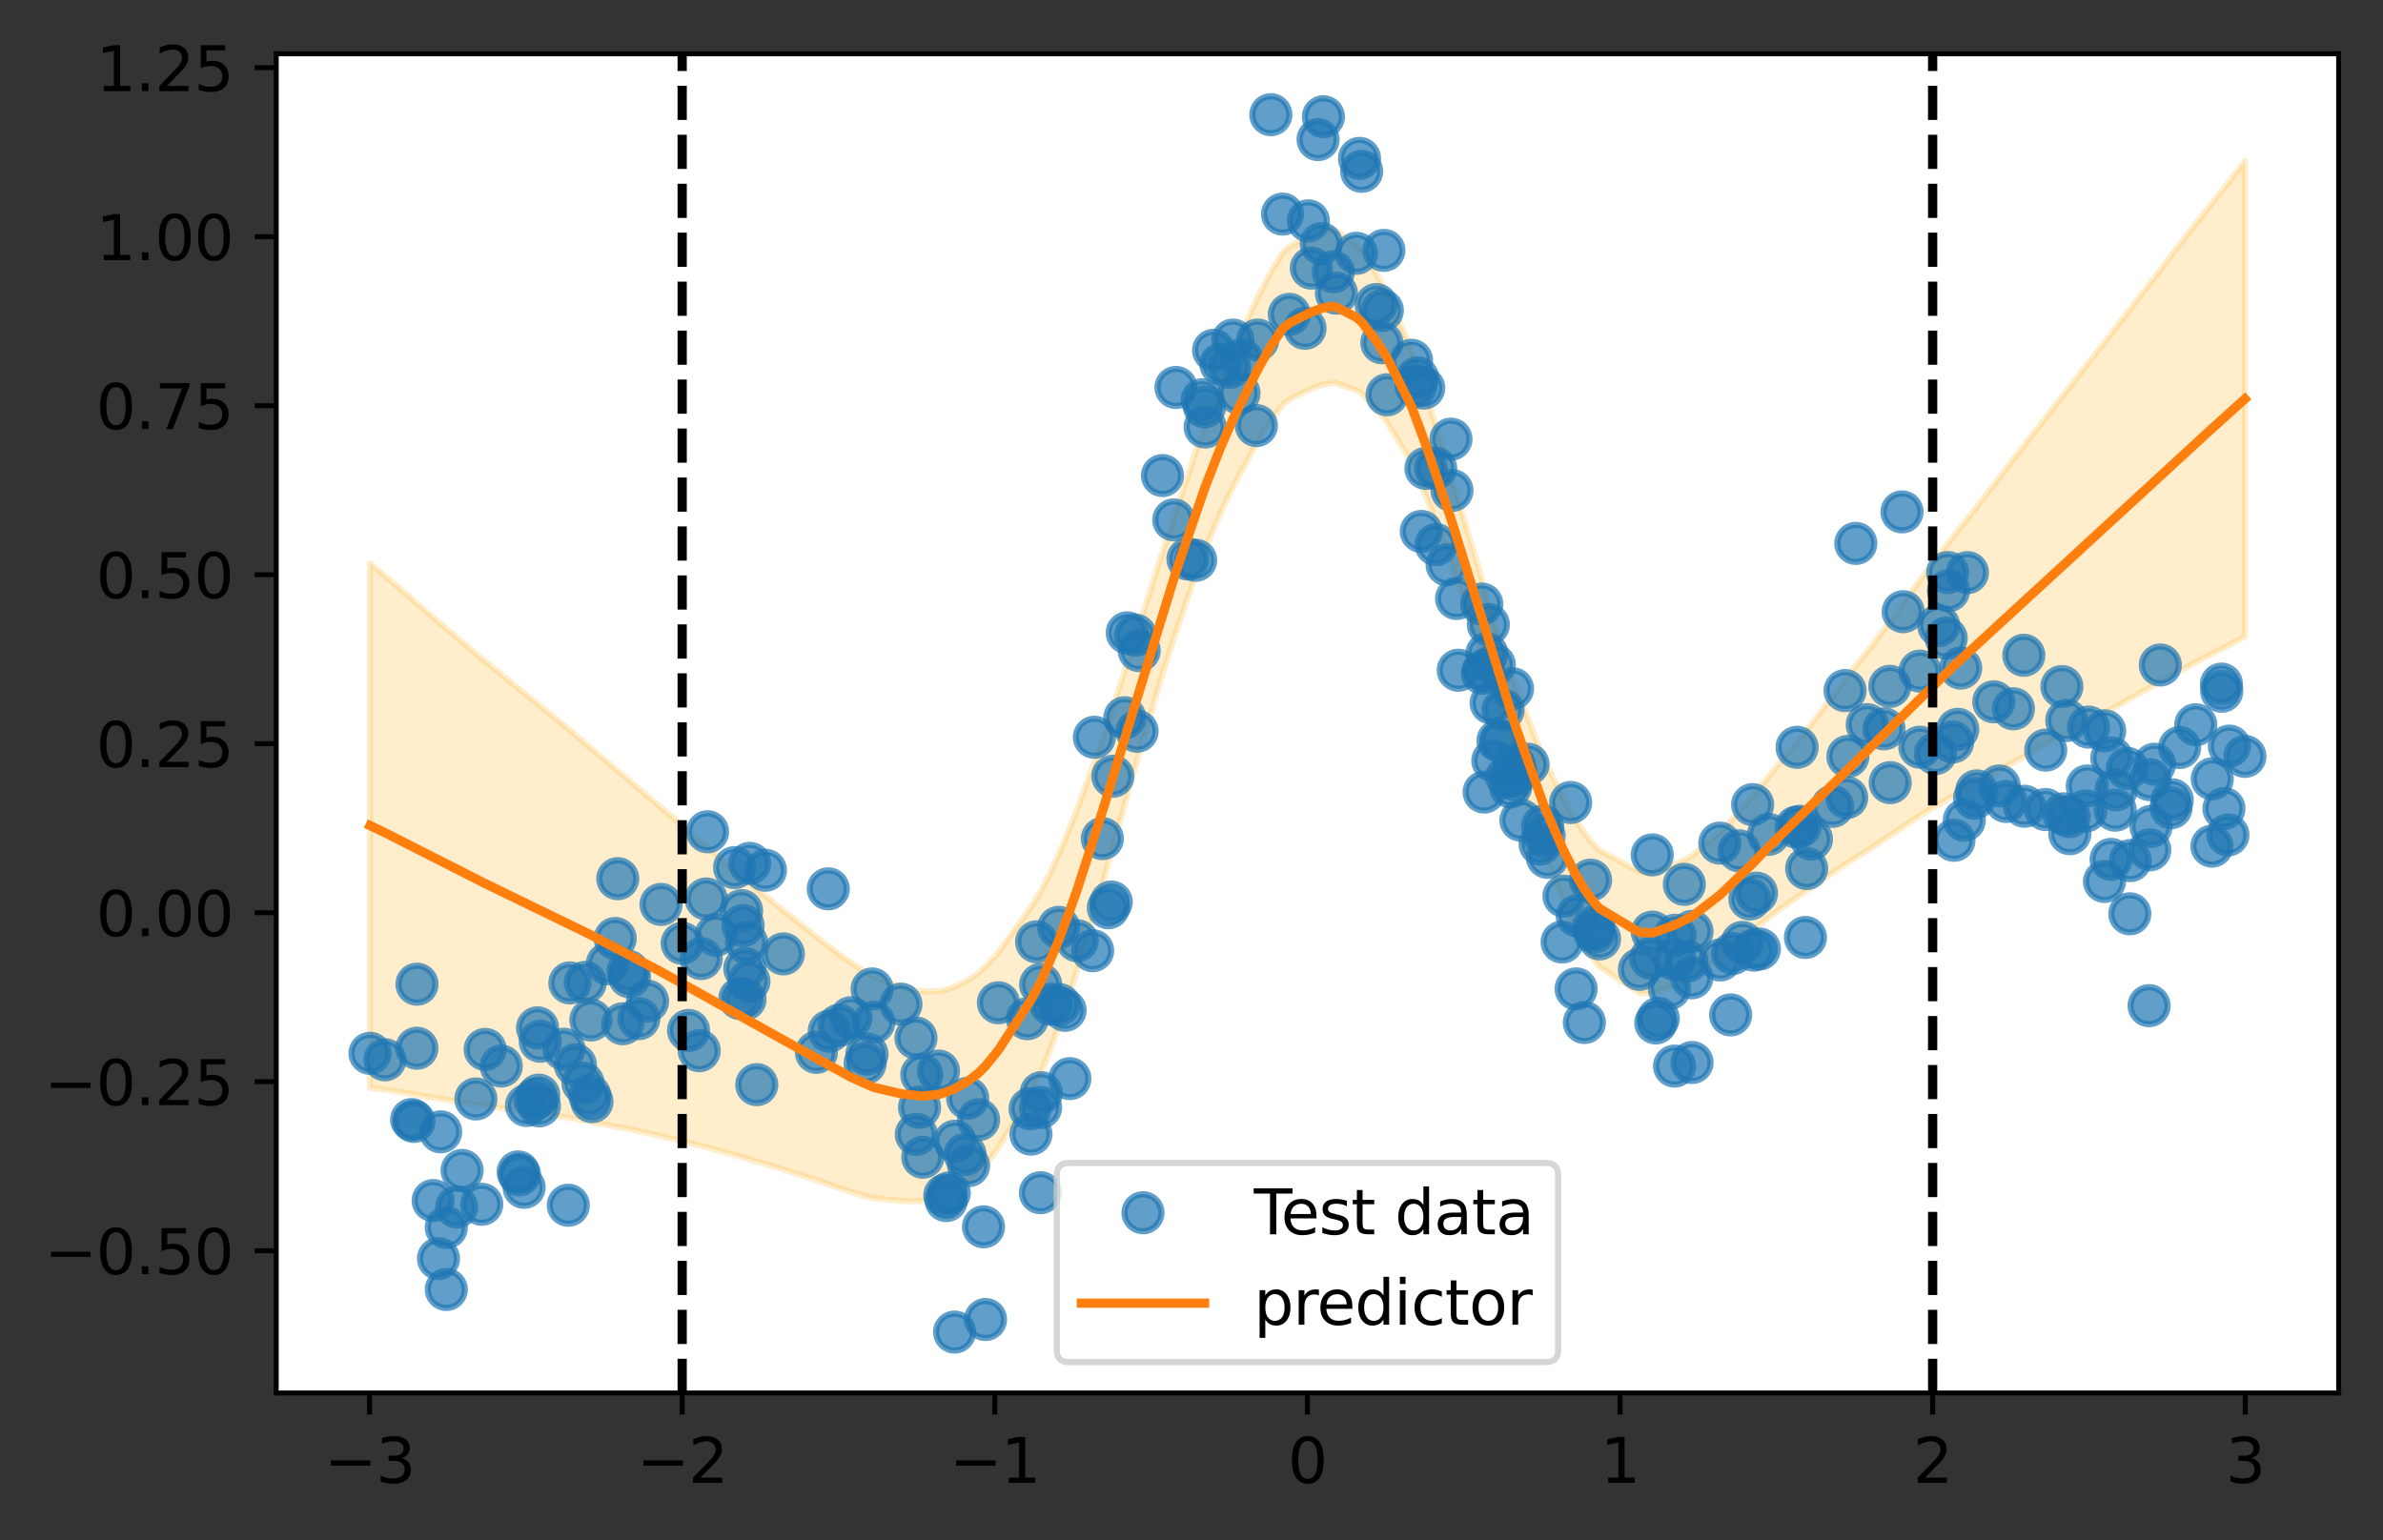 <?xml version="1.0" encoding="utf-8" standalone="no"?>
<!DOCTYPE svg PUBLIC "-//W3C//DTD SVG 1.1//EN"
  "http://www.w3.org/Graphics/SVG/1.1/DTD/svg11.dtd">
<svg height="250.057pt" version="1.1" viewBox="0 0 386.845 250.057" width="386.845pt" xmlns="http://www.w3.org/2000/svg" xmlns:xlink="http://www.w3.org/1999/xlink">
 <rect x="0" y="0" width="386.845" height="250.057" fill="#333333" stroke="none"/>
 <defs>
  <style type="text/css">*{stroke-linecap:butt;stroke-linejoin:round;}</style>
 </defs>
 <g id="figure_1">
  <g id="patch_1">
   <path d="M 0 250.057 
L 386.845 250.057 
L 386.845 0 
L 0 0 
z
" style="fill:none;"/>
  </g>
  <g id="axes_1">
   <g id="patch_2">
    <path d="M 44.845 226.179 
L 379.645 226.179 
L 379.645 8.739 
L 44.845 8.739 
z
" style="fill:#ffffff;"/>
   </g>
   <g id="PolyCollection_1">
    <defs>
     <path d="M 60.063 -158.577 
L 60.063 -73.438 
L 62.485 -73.13 
L 66.826 -72.41 
L 67.205 -72.344 
L 67.674 -72.263 
L 67.689 -72.26 
L 70.314 -71.834 
L 71.183 -71.685 
L 71.534 -71.627 
L 72.447 -71.481 
L 72.449 -71.481 
L 74.124 -71.206 
L 75.015 -71.059 
L 77.251 -70.703 
L 78.205 -70.573 
L 78.758 -70.497 
L 81.366 -70.134 
L 84.115 -69.747 
L 84.34 -69.715 
L 85.082 -69.609 
L 85.475 -69.552 
L 86.843 -69.375 
L 87.262 -69.322 
L 87.454 -69.297 
L 87.562 -69.283 
L 87.697 -69.266 
L 91.556 -68.698 
L 92.254 -68.589 
L 92.51 -68.549 
L 93.407 -68.385 
L 94.64 -68.151 
L 95.018 -68.08 
L 95.745 -67.941 
L 95.914 -67.909 
L 96.099 -67.873 
L 98.595 -67.392 
L 99.868 -67.143 
L 100.284 -67.069 
L 101.102 -66.93 
L 101.958 -66.766 
L 102.189 -66.715 
L 103.712 -66.371 
L 105.133 -66.048 
L 107.308 -65.582 
L 110.741 -64.756 
L 111.776 -64.51 
L 113.508 -64.091 
L 113.83 -64.006 
L 114.645 -63.787 
L 114.862 -63.729 
L 116.236 -63.355 
L 119.253 -62.524 
L 120.107 -62.289 
L 120.383 -62.203 
L 120.63 -62.126 
L 120.903 -62.041 
L 120.939 -62.029 
L 121.206 -61.946 
L 121.576 -61.832 
L 121.707 -61.792 
L 122.847 -61.444 
L 124.258 -61.055 
L 127.167 -60.174 
L 132.526 -58.444 
L 134.456 -57.761 
L 134.617 -57.703 
L 136.219 -57.159 
L 138.146 -56.52 
L 140.438 -55.831 
L 140.743 -55.754 
L 141.577 -55.559 
L 141.841 -55.497 
L 146.252 -55.058 
L 148.691 -55.007 
L 148.746 -55.007 
L 149.277 -55.028 
L 149.639 -55.066 
L 149.803 -55.083 
L 152.349 -55.564 
L 153.374 -55.935 
L 153.6 -56.034 
L 154.1 -56.253 
L 154.961 -56.698 
L 155.014 -56.73 
L 156.662 -57.781 
L 157.088 -58.085 
L 157.237 -58.191 
L 158.863 -59.575 
L 159.659 -60.457 
L 159.986 -60.824 
L 162.077 -63.646 
L 166.779 -71.501 
L 167.225 -72.339 
L 167.363 -72.598 
L 168.284 -74.402 
L 168.9 -75.723 
L 168.925 -75.777 
L 168.934 -75.796 
L 169.034 -76.02 
L 170.6 -79.919 
L 171.865 -83.374 
L 171.989 -83.736 
L 172.903 -86.432 
L 173.675 -88.796 
L 174.867 -92.546 
L 177.375 -100.964 
L 177.652 -101.914 
L 178.953 -106.449 
L 179.922 -109.898 
L 180.399 -111.604 
L 180.653 -112.501 
L 182.596 -119.435 
L 182.991 -120.852 
L 184.31 -125.559 
L 184.587 -126.544 
L 184.935 -127.773 
L 188.712 -140.623 
L 190.544 -146.303 
L 190.895 -147.367 
L 192.846 -153.087 
L 194.098 -156.611 
L 195.167 -159.519 
L 195.542 -160.515 
L 195.631 -160.75 
L 197.008 -164.139 
L 198.195 -166.877 
L 199.605 -169.863 
L 200.149 -170.951 
L 201.142 -172.82 
L 201.633 -173.721 
L 203.948 -177.923 
L 204.169 -178.318 
L 206.303 -181.788 
L 208.204 -184.338 
L 209.302 -185.183 
L 211.847 -186.48 
L 212.387 -186.72 
L 212.875 -186.928 
L 213.969 -187.362 
L 214.484 -187.511 
L 214.833 -187.604 
L 216.443 -187.871 
L 216.945 -187.818 
L 220.205 -186.649 
L 220.697 -186.388 
L 221.05 -186.104 
L 223.406 -183.726 
L 224.321 -182.575 
L 224.404 -182.47 
L 224.658 -182.148 
L 225.168 -181.495 
L 229.141 -174.903 
L 229.891 -173.227 
L 230.129 -172.676 
L 230.726 -171.249 
L 231.12 -170.304 
L 231.476 -169.434 
L 233.057 -165.403 
L 233.123 -165.235 
L 234.917 -160.456 
L 235.547 -158.667 
L 235.712 -158.193 
L 236.455 -156.008 
L 236.723 -155.202 
L 240.546 -143.377 
L 240.637 -143.082 
L 240.852 -142.386 
L 240.928 -142.137 
L 241.366 -140.709 
L 241.615 -139.895 
L 242.067 -138.398 
L 242.338 -137.491 
L 242.584 -136.664 
L 243.182 -134.644 
L 243.683 -132.941 
L 243.997 -131.878 
L 244.604 -129.886 
L 245.21 -127.997 
L 245.531 -126.998 
L 245.559 -126.911 
L 245.81 -126.132 
L 246.095 -125.25 
L 246.9 -122.826 
L 248.06 -119.318 
L 250.015 -113.39 
L 250.428 -112.176 
L 250.665 -111.52 
L 251.199 -110.127 
L 253.583 -104.124 
L 253.889 -103.409 
L 254.972 -100.944 
L 255.855 -99.08 
L 256.043 -98.726 
L 257.2 -96.561 
L 258.201 -94.974 
L 258.693 -94.286 
L 258.826 -94.1 
L 259.67 -93.096 
L 266.136 -88.811 
L 267.972 -88.665 
L 268.223 -88.725 
L 268.229 -88.726 
L 268.793 -88.904 
L 269.195 -89.048 
L 271.01 -89.715 
L 271.835 -90.01 
L 271.843 -90.013 
L 271.923 -90.048 
L 273.428 -90.705 
L 273.837 -90.887 
L 274.645 -91.35 
L 274.673 -91.369 
L 274.679 -91.373 
L 279.182 -94.539 
L 279.246 -94.588 
L 280.947 -95.991 
L 281.28 -96.27 
L 282.303 -97.11 
L 282.84 -97.544 
L 284.068 -98.555 
L 284.515 -98.94 
L 284.673 -99.077 
L 285.138 -99.477 
L 285.62 -99.887 
L 287.092 -101.058 
L 291.596 -104.276 
L 291.727 -104.365 
L 292.231 -104.714 
L 293.086 -105.299 
L 293.286 -105.435 
L 294.065 -105.967 
L 297.493 -108.352 
L 299.518 -109.704 
L 299.783 -109.878 
L 299.977 -110.006 
L 301.262 -110.81 
L 303.118 -111.926 
L 305.834 -113.715 
L 306.786 -114.358 
L 306.848 -114.4 
L 308.762 -115.683 
L 308.953 -115.811 
L 311.661 -117.591 
L 311.677 -117.601 
L 314.193 -119.167 
L 314.716 -119.482 
L 315.937 -120.163 
L 316.167 -120.29 
L 316.314 -120.371 
L 316.974 -120.748 
L 317.201 -120.879 
L 317.812 -121.217 
L 318.293 -121.483 
L 318.879 -121.806 
L 319.388 -122.086 
L 320.544 -122.72 
L 320.883 -122.906 
L 323.658 -124.446 
L 324.546 -124.957 
L 325.661 -125.596 
L 326.849 -126.261 
L 328.534 -127.215 
L 328.657 -127.284 
L 332.067 -129.168 
L 332.094 -129.182 
L 334.716 -130.616 
L 335.032 -130.788 
L 335.504 -131.045 
L 335.887 -131.254 
L 336.006 -131.319 
L 338.582 -132.71 
L 338.844 -132.849 
L 339.041 -132.954 
L 341.634 -134.326 
L 341.667 -134.345 
L 342.703 -134.915 
L 342.83 -134.985 
L 343.379 -135.288 
L 343.518 -135.366 
L 345.342 -136.384 
L 345.743 -136.608 
L 345.822 -136.651 
L 348.872 -138.349 
L 348.992 -138.416 
L 349.014 -138.429 
L 349.187 -138.525 
L 349.752 -138.839 
L 350.695 -139.366 
L 352.436 -140.348 
L 352.625 -140.453 
L 353.834 -141.121 
L 356.444 -142.527 
L 359.076 -143.887 
L 359.129 -143.915 
L 360.621 -144.685 
L 360.674 -144.712 
L 361.027 -144.895 
L 361.67 -145.228 
L 361.906 -145.353 
L 364.427 -146.695 
L 364.427 -223.871 
L 364.427 -223.871 
L 361.906 -220.639 
L 361.67 -220.338 
L 361.027 -219.521 
L 360.674 -219.073 
L 360.621 -219.007 
L 359.129 -217.117 
L 359.076 -217.05 
L 356.444 -213.72 
L 353.834 -210.354 
L 352.625 -208.78 
L 352.436 -208.533 
L 350.695 -206.25 
L 349.752 -205.017 
L 349.187 -204.282 
L 349.014 -204.057 
L 348.992 -204.027 
L 348.872 -203.871 
L 345.822 -199.901 
L 345.743 -199.799 
L 345.342 -199.277 
L 343.518 -196.905 
L 343.379 -196.724 
L 342.83 -196.014 
L 342.703 -195.85 
L 341.667 -194.512 
L 341.634 -194.469 
L 339.041 -191.169 
L 338.844 -190.918 
L 338.582 -190.585 
L 336.006 -187.28 
L 335.887 -187.127 
L 335.504 -186.635 
L 335.032 -186.028 
L 334.716 -185.622 
L 332.094 -182.256 
L 332.067 -182.222 
L 328.657 -177.834 
L 328.534 -177.674 
L 326.849 -175.485 
L 325.661 -173.948 
L 324.546 -172.489 
L 323.658 -171.327 
L 320.883 -167.756 
L 320.544 -167.322 
L 319.388 -165.847 
L 318.879 -165.199 
L 318.293 -164.452 
L 317.812 -163.839 
L 317.201 -163.059 
L 316.974 -162.764 
L 316.314 -161.911 
L 316.167 -161.724 
L 315.937 -161.431 
L 314.716 -159.87 
L 314.193 -159.178 
L 311.677 -155.819 
L 311.661 -155.799 
L 308.953 -152.111 
L 308.762 -151.85 
L 306.848 -149.242 
L 306.786 -149.157 
L 305.834 -147.864 
L 303.118 -144.246 
L 301.262 -141.896 
L 299.977 -140.246 
L 299.783 -139.992 
L 299.518 -139.647 
L 297.493 -137.007 
L 294.065 -132.519 
L 293.286 -131.535 
L 293.086 -131.284 
L 292.231 -130.219 
L 291.727 -129.593 
L 291.596 -129.431 
L 287.092 -123.958 
L 285.62 -122.164 
L 285.138 -121.564 
L 284.673 -120.99 
L 284.515 -120.796 
L 284.068 -120.249 
L 282.84 -118.822 
L 282.303 -118.225 
L 281.28 -117.098 
L 280.947 -116.732 
L 279.246 -114.944 
L 279.182 -114.881 
L 274.679 -111.135 
L 274.673 -111.13 
L 274.645 -111.111 
L 273.837 -110.632 
L 273.428 -110.43 
L 271.923 -109.729 
L 271.843 -109.696 
L 271.835 -109.693 
L 271.01 -109.385 
L 269.195 -108.715 
L 268.793 -108.579 
L 268.229 -108.419 
L 268.223 -108.418 
L 267.972 -108.384 
L 266.136 -108.509 
L 259.67 -111.978 
L 258.826 -112.798 
L 258.693 -112.95 
L 258.201 -113.519 
L 257.2 -114.766 
L 256.043 -116.504 
L 255.855 -116.789 
L 254.972 -118.259 
L 253.889 -120.253 
L 253.583 -120.831 
L 251.199 -125.697 
L 250.665 -126.842 
L 250.428 -127.371 
L 250.015 -128.356 
L 248.06 -133.366 
L 246.9 -136.405 
L 246.095 -138.54 
L 245.81 -139.331 
L 245.559 -140.032 
L 245.531 -140.111 
L 245.21 -141.018 
L 244.604 -142.749 
L 243.997 -144.611 
L 243.683 -145.62 
L 243.182 -147.255 
L 242.584 -149.221 
L 242.338 -150.035 
L 242.067 -150.934 
L 241.615 -152.432 
L 241.366 -153.254 
L 240.928 -154.71 
L 240.852 -154.966 
L 240.637 -155.683 
L 240.546 -155.99 
L 236.723 -168.901 
L 236.455 -169.824 
L 235.712 -172.367 
L 235.547 -172.922 
L 234.917 -175.038 
L 233.123 -180.868 
L 233.057 -181.076 
L 231.476 -186.114 
L 231.12 -187.246 
L 230.726 -188.454 
L 230.129 -190.289 
L 229.891 -191.013 
L 229.141 -193.23 
L 225.168 -202.456 
L 224.658 -203.424 
L 224.404 -203.893 
L 224.321 -204.044 
L 223.406 -205.719 
L 221.05 -209.419 
L 220.697 -209.864 
L 220.205 -210.37 
L 216.945 -212.549 
L 216.443 -212.719 
L 214.833 -212.559 
L 214.484 -212.467 
L 213.969 -212.32 
L 212.875 -211.866 
L 212.387 -211.647 
L 211.847 -211.399 
L 209.302 -210.004 
L 208.204 -208.98 
L 206.303 -205.93 
L 204.169 -201.793 
L 203.948 -201.324 
L 201.633 -196.287 
L 201.142 -195.216 
L 200.149 -192.976 
L 199.605 -191.697 
L 198.195 -188.185 
L 197.008 -185.059 
L 195.631 -181.212 
L 195.542 -180.952 
L 195.167 -179.856 
L 194.098 -176.688 
L 192.846 -172.939 
L 190.895 -167.045 
L 190.544 -165.978 
L 188.712 -160.398 
L 184.935 -148.492 
L 184.587 -147.392 
L 184.31 -146.516 
L 182.991 -142.376 
L 182.596 -141.146 
L 180.653 -135.215 
L 180.399 -134.458 
L 179.922 -133.021 
L 178.953 -130.138 
L 177.652 -126.365 
L 177.375 -125.577 
L 174.867 -118.685 
L 173.675 -115.668 
L 172.903 -113.775 
L 171.989 -111.632 
L 171.865 -111.351 
L 170.6 -108.611 
L 169.034 -105.515 
L 168.934 -105.339 
L 168.925 -105.323 
L 168.9 -105.28 
L 168.284 -104.226 
L 167.363 -102.78 
L 167.225 -102.572 
L 166.779 -101.896 
L 162.077 -95.454 
L 159.986 -93.121 
L 159.659 -92.819 
L 158.863 -92.107 
L 157.237 -90.967 
L 157.088 -90.887 
L 156.662 -90.659 
L 155.014 -89.881 
L 154.961 -89.859 
L 154.1 -89.529 
L 153.6 -89.392 
L 153.374 -89.333 
L 152.349 -89.119 
L 149.803 -89.103 
L 149.639 -89.119 
L 149.277 -89.155 
L 148.746 -89.236 
L 148.691 -89.247 
L 146.252 -89.852 
L 141.841 -91.489 
L 141.577 -91.633 
L 140.743 -92.093 
L 140.438 -92.268 
L 138.146 -93.75 
L 136.219 -95.117 
L 134.617 -96.307 
L 134.456 -96.432 
L 132.526 -97.941 
L 127.167 -102.194 
L 124.258 -104.57 
L 122.847 -105.711 
L 121.707 -106.679 
L 121.576 -106.792 
L 121.206 -107.113 
L 120.939 -107.345 
L 120.903 -107.377 
L 120.63 -107.614 
L 120.383 -107.828 
L 120.107 -108.068 
L 119.253 -108.786 
L 116.236 -111.339 
L 114.862 -112.515 
L 114.645 -112.701 
L 113.83 -113.401 
L 113.508 -113.679 
L 111.776 -115.135 
L 110.741 -116.009 
L 107.308 -118.949 
L 105.133 -120.781 
L 103.712 -122.003 
L 102.189 -123.321 
L 101.958 -123.522 
L 101.102 -124.233 
L 100.284 -124.899 
L 99.868 -125.242 
L 98.595 -126.315 
L 96.099 -128.428 
L 95.914 -128.585 
L 95.745 -128.729 
L 95.018 -129.347 
L 94.64 -129.669 
L 93.407 -130.72 
L 92.51 -131.48 
L 92.254 -131.69 
L 91.556 -132.264 
L 87.697 -135.418 
L 87.562 -135.527 
L 87.454 -135.613 
L 87.262 -135.765 
L 86.843 -136.099 
L 85.475 -137.195 
L 85.082 -137.515 
L 84.34 -138.12 
L 84.115 -138.302 
L 81.366 -140.547 
L 78.758 -142.682 
L 78.205 -143.135 
L 77.251 -143.918 
L 75.015 -145.807 
L 74.124 -146.566 
L 72.449 -147.996 
L 72.447 -147.998 
L 71.534 -148.775 
L 71.183 -149.076 
L 70.314 -149.825 
L 67.689 -152.074 
L 67.674 -152.087 
L 67.205 -152.495 
L 66.826 -152.825 
L 62.485 -156.575 
L 60.063 -158.577 
z
" id="m4a4fc687b9" style="stroke:#ffa500;stroke-opacity:0.2;"/>
    </defs>
    <g clip-path="url(#p2ff5e32bca)">
     <use style="fill:#ffa500;fill-opacity:0.2;stroke:#ffa500;stroke-opacity:0.2;" x="0" xlink:href="#m4a4fc687b9" y="250.057"/>
    </g>
   </g>
   <g id="matplotlib.axis_1">
    <g id="xtick_1">
     <g id="line2d_1">
      <defs>
       <path d="M 0 0 
L 0 3.5 
" id="m9055c2641d" style="stroke:#000000;stroke-width:0.8;"/>
      </defs>
      <g>
       <use style="stroke:#000000;stroke-width:0.8;" x="59.995" xlink:href="#m9055c2641d" y="226.179"/>
      </g>
     </g>
     <g id="text_1">
      <!-- −3 -->
      <g transform="translate(52.624 240.777)scale(0.1 -0.1)">
       <defs>
        <path d="M 678 2272 
L 4684 2272 
L 4684 1741 
L 678 1741 
L 678 2272 
z
" id="DejaVuSans-2212" transform="scale(0.016)"/>
        <path d="M 2597 2516 
Q 3050 2419 3304 2112 
Q 3559 1806 3559 1356 
Q 3559 666 3084 287 
Q 2609 -91 1734 -91 
Q 1441 -91 1130 -33 
Q 819 25 488 141 
L 488 750 
Q 750 597 1062 519 
Q 1375 441 1716 441 
Q 2309 441 2620 675 
Q 2931 909 2931 1356 
Q 2931 1769 2642 2001 
Q 2353 2234 1838 2234 
L 1294 2234 
L 1294 2753 
L 1863 2753 
Q 2328 2753 2575 2939 
Q 2822 3125 2822 3475 
Q 2822 3834 2567 4026 
Q 2313 4219 1838 4219 
Q 1578 4219 1281 4162 
Q 984 4106 628 3988 
L 628 4550 
Q 988 4650 1302 4700 
Q 1616 4750 1894 4750 
Q 2613 4750 3031 4423 
Q 3450 4097 3450 3541 
Q 3450 3153 3228 2886 
Q 3006 2619 2597 2516 
z
" id="DejaVuSans-33" transform="scale(0.016)"/>
       </defs>
       <use xlink:href="#DejaVuSans-2212"/>
       <use x="83.789" xlink:href="#DejaVuSans-33"/>
      </g>
     </g>
    </g>
    <g id="xtick_2">
     <g id="line2d_2">
      <g>
       <use style="stroke:#000000;stroke-width:0.8;" x="110.743" xlink:href="#m9055c2641d" y="226.179"/>
      </g>
     </g>
     <g id="text_2">
      <!-- −2 -->
      <g transform="translate(103.372 240.777)scale(0.1 -0.1)">
       <defs>
        <path d="M 1228 531 
L 3431 531 
L 3431 0 
L 469 0 
L 469 531 
Q 828 903 1448 1529 
Q 2069 2156 2228 2338 
Q 2531 2678 2651 2914 
Q 2772 3150 2772 3378 
Q 2772 3750 2511 3984 
Q 2250 4219 1831 4219 
Q 1534 4219 1204 4116 
Q 875 4013 500 3803 
L 500 4441 
Q 881 4594 1212 4672 
Q 1544 4750 1819 4750 
Q 2544 4750 2975 4387 
Q 3406 4025 3406 3419 
Q 3406 3131 3298 2873 
Q 3191 2616 2906 2266 
Q 2828 2175 2409 1742 
Q 1991 1309 1228 531 
z
" id="DejaVuSans-32" transform="scale(0.016)"/>
       </defs>
       <use xlink:href="#DejaVuSans-2212"/>
       <use x="83.789" xlink:href="#DejaVuSans-32"/>
      </g>
     </g>
    </g>
    <g id="xtick_3">
     <g id="line2d_3">
      <g>
       <use style="stroke:#000000;stroke-width:0.8;" x="161.492" xlink:href="#m9055c2641d" y="226.179"/>
      </g>
     </g>
     <g id="text_3">
      <!-- −1 -->
      <g transform="translate(154.121 240.777)scale(0.1 -0.1)">
       <defs>
        <path d="M 794 531 
L 1825 531 
L 1825 4091 
L 703 3866 
L 703 4441 
L 1819 4666 
L 2450 4666 
L 2450 531 
L 3481 531 
L 3481 0 
L 794 0 
L 794 531 
z
" id="DejaVuSans-31" transform="scale(0.016)"/>
       </defs>
       <use xlink:href="#DejaVuSans-2212"/>
       <use x="83.789" xlink:href="#DejaVuSans-31"/>
      </g>
     </g>
    </g>
    <g id="xtick_4">
     <g id="line2d_4">
      <g>
       <use style="stroke:#000000;stroke-width:0.8;" x="212.24" xlink:href="#m9055c2641d" y="226.179"/>
      </g>
     </g>
     <g id="text_4">
      <!-- 0 -->
      <g transform="translate(209.059 240.777)scale(0.1 -0.1)">
       <defs>
        <path d="M 2034 4250 
Q 1547 4250 1301 3770 
Q 1056 3291 1056 2328 
Q 1056 1369 1301 889 
Q 1547 409 2034 409 
Q 2525 409 2770 889 
Q 3016 1369 3016 2328 
Q 3016 3291 2770 3770 
Q 2525 4250 2034 4250 
z
M 2034 4750 
Q 2819 4750 3233 4129 
Q 3647 3509 3647 2328 
Q 3647 1150 3233 529 
Q 2819 -91 2034 -91 
Q 1250 -91 836 529 
Q 422 1150 422 2328 
Q 422 3509 836 4129 
Q 1250 4750 2034 4750 
z
" id="DejaVuSans-30" transform="scale(0.016)"/>
       </defs>
       <use xlink:href="#DejaVuSans-30"/>
      </g>
     </g>
    </g>
    <g id="xtick_5">
     <g id="line2d_5">
      <g>
       <use style="stroke:#000000;stroke-width:0.8;" x="262.988" xlink:href="#m9055c2641d" y="226.179"/>
      </g>
     </g>
     <g id="text_5">
      <!-- 1 -->
      <g transform="translate(259.807 240.777)scale(0.1 -0.1)">
       <use xlink:href="#DejaVuSans-31"/>
      </g>
     </g>
    </g>
    <g id="xtick_6">
     <g id="line2d_6">
      <g>
       <use style="stroke:#000000;stroke-width:0.8;" x="313.736" xlink:href="#m9055c2641d" y="226.179"/>
      </g>
     </g>
     <g id="text_6">
      <!-- 2 -->
      <g transform="translate(310.555 240.777)scale(0.1 -0.1)">
       <use xlink:href="#DejaVuSans-32"/>
      </g>
     </g>
    </g>
    <g id="xtick_7">
     <g id="line2d_7">
      <g>
       <use style="stroke:#000000;stroke-width:0.8;" x="364.485" xlink:href="#m9055c2641d" y="226.179"/>
      </g>
     </g>
     <g id="text_7">
      <!-- 3 -->
      <g transform="translate(361.303 240.777)scale(0.1 -0.1)">
       <use xlink:href="#DejaVuSans-33"/>
      </g>
     </g>
    </g>
   </g>
   <g id="matplotlib.axis_2">
    <g id="ytick_1">
     <g id="line2d_8">
      <defs>
       <path d="M 0 0 
L -3.5 0 
" id="mc5dac0608e" style="stroke:#000000;stroke-width:0.8;"/>
      </defs>
      <g>
       <use style="stroke:#000000;stroke-width:0.8;" x="44.845" xlink:href="#mc5dac0608e" y="203.086"/>
      </g>
     </g>
     <g id="text_8">
      <!-- −0.50 -->
      <g transform="translate(7.2 206.885)scale(0.1 -0.1)">
       <defs>
        <path d="M 684 794 
L 1344 794 
L 1344 0 
L 684 0 
L 684 794 
z
" id="DejaVuSans-2e" transform="scale(0.016)"/>
        <path d="M 691 4666 
L 3169 4666 
L 3169 4134 
L 1269 4134 
L 1269 2991 
Q 1406 3038 1543 3061 
Q 1681 3084 1819 3084 
Q 2600 3084 3056 2656 
Q 3513 2228 3513 1497 
Q 3513 744 3044 326 
Q 2575 -91 1722 -91 
Q 1428 -91 1123 -41 
Q 819 9 494 109 
L 494 744 
Q 775 591 1075 516 
Q 1375 441 1709 441 
Q 2250 441 2565 725 
Q 2881 1009 2881 1497 
Q 2881 1984 2565 2268 
Q 2250 2553 1709 2553 
Q 1456 2553 1204 2497 
Q 953 2441 691 2322 
L 691 4666 
z
" id="DejaVuSans-35" transform="scale(0.016)"/>
       </defs>
       <use xlink:href="#DejaVuSans-2212"/>
       <use x="83.789" xlink:href="#DejaVuSans-30"/>
       <use x="147.412" xlink:href="#DejaVuSans-2e"/>
       <use x="179.199" xlink:href="#DejaVuSans-35"/>
       <use x="242.822" xlink:href="#DejaVuSans-30"/>
      </g>
     </g>
    </g>
    <g id="ytick_2">
     <g id="line2d_9">
      <g>
       <use style="stroke:#000000;stroke-width:0.8;" x="44.845" xlink:href="#mc5dac0608e" y="175.645"/>
      </g>
     </g>
     <g id="text_9">
      <!-- −0.25 -->
      <g transform="translate(7.2 179.444)scale(0.1 -0.1)">
       <use xlink:href="#DejaVuSans-2212"/>
       <use x="83.789" xlink:href="#DejaVuSans-30"/>
       <use x="147.412" xlink:href="#DejaVuSans-2e"/>
       <use x="179.199" xlink:href="#DejaVuSans-32"/>
       <use x="242.822" xlink:href="#DejaVuSans-35"/>
      </g>
     </g>
    </g>
    <g id="ytick_3">
     <g id="line2d_10">
      <g>
       <use style="stroke:#000000;stroke-width:0.8;" x="44.845" xlink:href="#mc5dac0608e" y="148.204"/>
      </g>
     </g>
     <g id="text_10">
      <!-- 0.00 -->
      <g transform="translate(15.58 152.003)scale(0.1 -0.1)">
       <use xlink:href="#DejaVuSans-30"/>
       <use x="63.623" xlink:href="#DejaVuSans-2e"/>
       <use x="95.41" xlink:href="#DejaVuSans-30"/>
       <use x="159.033" xlink:href="#DejaVuSans-30"/>
      </g>
     </g>
    </g>
    <g id="ytick_4">
     <g id="line2d_11">
      <g>
       <use style="stroke:#000000;stroke-width:0.8;" x="44.845" xlink:href="#mc5dac0608e" y="120.763"/>
      </g>
     </g>
     <g id="text_11">
      <!-- 0.25 -->
      <g transform="translate(15.58 124.562)scale(0.1 -0.1)">
       <use xlink:href="#DejaVuSans-30"/>
       <use x="63.623" xlink:href="#DejaVuSans-2e"/>
       <use x="95.41" xlink:href="#DejaVuSans-32"/>
       <use x="159.033" xlink:href="#DejaVuSans-35"/>
      </g>
     </g>
    </g>
    <g id="ytick_5">
     <g id="line2d_12">
      <g>
       <use style="stroke:#000000;stroke-width:0.8;" x="44.845" xlink:href="#mc5dac0608e" y="93.322"/>
      </g>
     </g>
     <g id="text_12">
      <!-- 0.50 -->
      <g transform="translate(15.58 97.121)scale(0.1 -0.1)">
       <use xlink:href="#DejaVuSans-30"/>
       <use x="63.623" xlink:href="#DejaVuSans-2e"/>
       <use x="95.41" xlink:href="#DejaVuSans-35"/>
       <use x="159.033" xlink:href="#DejaVuSans-30"/>
      </g>
     </g>
    </g>
    <g id="ytick_6">
     <g id="line2d_13">
      <g>
       <use style="stroke:#000000;stroke-width:0.8;" x="44.845" xlink:href="#mc5dac0608e" y="65.881"/>
      </g>
     </g>
     <g id="text_13">
      <!-- 0.75 -->
      <g transform="translate(15.58 69.68)scale(0.1 -0.1)">
       <defs>
        <path d="M 525 4666 
L 3525 4666 
L 3525 4397 
L 1831 0 
L 1172 0 
L 2766 4134 
L 525 4134 
L 525 4666 
z
" id="DejaVuSans-37" transform="scale(0.016)"/>
       </defs>
       <use xlink:href="#DejaVuSans-30"/>
       <use x="63.623" xlink:href="#DejaVuSans-2e"/>
       <use x="95.41" xlink:href="#DejaVuSans-37"/>
       <use x="159.033" xlink:href="#DejaVuSans-35"/>
      </g>
     </g>
    </g>
    <g id="ytick_7">
     <g id="line2d_14">
      <g>
       <use style="stroke:#000000;stroke-width:0.8;" x="44.845" xlink:href="#mc5dac0608e" y="38.44"/>
      </g>
     </g>
     <g id="text_14">
      <!-- 1.00 -->
      <g transform="translate(15.58 42.239)scale(0.1 -0.1)">
       <use xlink:href="#DejaVuSans-31"/>
       <use x="63.623" xlink:href="#DejaVuSans-2e"/>
       <use x="95.41" xlink:href="#DejaVuSans-30"/>
       <use x="159.033" xlink:href="#DejaVuSans-30"/>
      </g>
     </g>
    </g>
    <g id="ytick_8">
     <g id="line2d_15">
      <g>
       <use style="stroke:#000000;stroke-width:0.8;" x="44.845" xlink:href="#mc5dac0608e" y="10.999"/>
      </g>
     </g>
     <g id="text_15">
      <!-- 1.25 -->
      <g transform="translate(15.58 14.798)scale(0.1 -0.1)">
       <use xlink:href="#DejaVuSans-31"/>
       <use x="63.623" xlink:href="#DejaVuSans-2e"/>
       <use x="95.41" xlink:href="#DejaVuSans-32"/>
       <use x="159.033" xlink:href="#DejaVuSans-35"/>
      </g>
     </g>
    </g>
   </g>
   <g id="line2d_16">
    <defs>
     <path d="M 0 3 
C 0.796 3 1.559 2.684 2.121 2.121 
C 2.684 1.559 3 0.796 3 0 
C 3 -0.796 2.684 -1.559 2.121 -2.121 
C 1.559 -2.684 0.796 -3 0 -3 
C -0.796 -3 -1.559 -2.684 -2.121 -2.121 
C -2.684 -1.559 -3 -0.796 -3 0 
C -3 0.796 -2.684 1.559 -2.121 2.121 
C -1.559 2.684 -0.796 3 0 3 
z
" id="m1209632fac" style="stroke:#1f77b4;stroke-opacity:0.7;"/>
    </defs>
    <g clip-path="url(#p2ff5e32bca)">
     <use style="fill:#1f77b4;fill-opacity:0.7;stroke:#1f77b4;stroke-opacity:0.7;" x="60.063" xlink:href="#m1209632fac" y="171.028"/>
     <use style="fill:#1f77b4;fill-opacity:0.7;stroke:#1f77b4;stroke-opacity:0.7;" x="62.485" xlink:href="#m1209632fac" y="172.084"/>
     <use style="fill:#1f77b4;fill-opacity:0.7;stroke:#1f77b4;stroke-opacity:0.7;" x="66.826" xlink:href="#m1209632fac" y="181.792"/>
     <use style="fill:#1f77b4;fill-opacity:0.7;stroke:#1f77b4;stroke-opacity:0.7;" x="67.205" xlink:href="#m1209632fac" y="182.096"/>
     <use style="fill:#1f77b4;fill-opacity:0.7;stroke:#1f77b4;stroke-opacity:0.7;" x="67.674" xlink:href="#m1209632fac" y="170.206"/>
     <use style="fill:#1f77b4;fill-opacity:0.7;stroke:#1f77b4;stroke-opacity:0.7;" x="67.689" xlink:href="#m1209632fac" y="159.807"/>
     <use style="fill:#1f77b4;fill-opacity:0.7;stroke:#1f77b4;stroke-opacity:0.7;" x="70.314" xlink:href="#m1209632fac" y="194.94"/>
     <use style="fill:#1f77b4;fill-opacity:0.7;stroke:#1f77b4;stroke-opacity:0.7;" x="71.183" xlink:href="#m1209632fac" y="204.365"/>
     <use style="fill:#1f77b4;fill-opacity:0.7;stroke:#1f77b4;stroke-opacity:0.7;" x="71.534" xlink:href="#m1209632fac" y="183.78"/>
     <use style="fill:#1f77b4;fill-opacity:0.7;stroke:#1f77b4;stroke-opacity:0.7;" x="72.447" xlink:href="#m1209632fac" y="209.379"/>
     <use style="fill:#1f77b4;fill-opacity:0.7;stroke:#1f77b4;stroke-opacity:0.7;" x="72.449" xlink:href="#m1209632fac" y="199.322"/>
     <use style="fill:#1f77b4;fill-opacity:0.7;stroke:#1f77b4;stroke-opacity:0.7;" x="74.124" xlink:href="#m1209632fac" y="195.992"/>
     <use style="fill:#1f77b4;fill-opacity:0.7;stroke:#1f77b4;stroke-opacity:0.7;" x="75.015" xlink:href="#m1209632fac" y="190.047"/>
     <use style="fill:#1f77b4;fill-opacity:0.7;stroke:#1f77b4;stroke-opacity:0.7;" x="77.251" xlink:href="#m1209632fac" y="178.443"/>
     <use style="fill:#1f77b4;fill-opacity:0.7;stroke:#1f77b4;stroke-opacity:0.7;" x="78.205" xlink:href="#m1209632fac" y="195.543"/>
     <use style="fill:#1f77b4;fill-opacity:0.7;stroke:#1f77b4;stroke-opacity:0.7;" x="78.758" xlink:href="#m1209632fac" y="170.397"/>
     <use style="fill:#1f77b4;fill-opacity:0.7;stroke:#1f77b4;stroke-opacity:0.7;" x="81.366" xlink:href="#m1209632fac" y="173.101"/>
     <use style="fill:#1f77b4;fill-opacity:0.7;stroke:#1f77b4;stroke-opacity:0.7;" x="84.115" xlink:href="#m1209632fac" y="190.29"/>
     <use style="fill:#1f77b4;fill-opacity:0.7;stroke:#1f77b4;stroke-opacity:0.7;" x="84.34" xlink:href="#m1209632fac" y="190.761"/>
     <use style="fill:#1f77b4;fill-opacity:0.7;stroke:#1f77b4;stroke-opacity:0.7;" x="85.082" xlink:href="#m1209632fac" y="192.791"/>
     <use style="fill:#1f77b4;fill-opacity:0.7;stroke:#1f77b4;stroke-opacity:0.7;" x="85.475" xlink:href="#m1209632fac" y="179.499"/>
     <use style="fill:#1f77b4;fill-opacity:0.7;stroke:#1f77b4;stroke-opacity:0.7;" x="86.843" xlink:href="#m1209632fac" y="178.505"/>
     <use style="fill:#1f77b4;fill-opacity:0.7;stroke:#1f77b4;stroke-opacity:0.7;" x="87.262" xlink:href="#m1209632fac" y="166.891"/>
     <use style="fill:#1f77b4;fill-opacity:0.7;stroke:#1f77b4;stroke-opacity:0.7;" x="87.454" xlink:href="#m1209632fac" y="177.821"/>
     <use style="fill:#1f77b4;fill-opacity:0.7;stroke:#1f77b4;stroke-opacity:0.7;" x="87.562" xlink:href="#m1209632fac" y="179.56"/>
     <use style="fill:#1f77b4;fill-opacity:0.7;stroke:#1f77b4;stroke-opacity:0.7;" x="87.697" xlink:href="#m1209632fac" y="169.072"/>
     <use style="fill:#1f77b4;fill-opacity:0.7;stroke:#1f77b4;stroke-opacity:0.7;" x="91.556" xlink:href="#m1209632fac" y="170.365"/>
     <use style="fill:#1f77b4;fill-opacity:0.7;stroke:#1f77b4;stroke-opacity:0.7;" x="92.254" xlink:href="#m1209632fac" y="195.702"/>
     <use style="fill:#1f77b4;fill-opacity:0.7;stroke:#1f77b4;stroke-opacity:0.7;" x="92.51" xlink:href="#m1209632fac" y="159.601"/>
     <use style="fill:#1f77b4;fill-opacity:0.7;stroke:#1f77b4;stroke-opacity:0.7;" x="93.407" xlink:href="#m1209632fac" y="172.919"/>
     <use style="fill:#1f77b4;fill-opacity:0.7;stroke:#1f77b4;stroke-opacity:0.7;" x="94.64" xlink:href="#m1209632fac" y="175.847"/>
     <use style="fill:#1f77b4;fill-opacity:0.7;stroke:#1f77b4;stroke-opacity:0.7;" x="95.018" xlink:href="#m1209632fac" y="159.515"/>
     <use style="fill:#1f77b4;fill-opacity:0.7;stroke:#1f77b4;stroke-opacity:0.7;" x="95.745" xlink:href="#m1209632fac" y="177.874"/>
     <use style="fill:#1f77b4;fill-opacity:0.7;stroke:#1f77b4;stroke-opacity:0.7;" x="95.914" xlink:href="#m1209632fac" y="165.621"/>
     <use style="fill:#1f77b4;fill-opacity:0.7;stroke:#1f77b4;stroke-opacity:0.7;" x="96.099" xlink:href="#m1209632fac" y="178.879"/>
     <use style="fill:#1f77b4;fill-opacity:0.7;stroke:#1f77b4;stroke-opacity:0.7;" x="98.595" xlink:href="#m1209632fac" y="156.483"/>
     <use style="fill:#1f77b4;fill-opacity:0.7;stroke:#1f77b4;stroke-opacity:0.7;" x="99.868" xlink:href="#m1209632fac" y="152.385"/>
     <use style="fill:#1f77b4;fill-opacity:0.7;stroke:#1f77b4;stroke-opacity:0.7;" x="100.284" xlink:href="#m1209632fac" y="142.676"/>
     <use style="fill:#1f77b4;fill-opacity:0.7;stroke:#1f77b4;stroke-opacity:0.7;" x="101.102" xlink:href="#m1209632fac" y="166.233"/>
     <use style="fill:#1f77b4;fill-opacity:0.7;stroke:#1f77b4;stroke-opacity:0.7;" x="101.958" xlink:href="#m1209632fac" y="157.709"/>
     <use style="fill:#1f77b4;fill-opacity:0.7;stroke:#1f77b4;stroke-opacity:0.7;" x="102.189" xlink:href="#m1209632fac" y="158.603"/>
     <use style="fill:#1f77b4;fill-opacity:0.7;stroke:#1f77b4;stroke-opacity:0.7;" x="103.712" xlink:href="#m1209632fac" y="165.405"/>
     <use style="fill:#1f77b4;fill-opacity:0.7;stroke:#1f77b4;stroke-opacity:0.7;" x="105.133" xlink:href="#m1209632fac" y="162.572"/>
     <use style="fill:#1f77b4;fill-opacity:0.7;stroke:#1f77b4;stroke-opacity:0.7;" x="107.308" xlink:href="#m1209632fac" y="146.855"/>
     <use style="fill:#1f77b4;fill-opacity:0.7;stroke:#1f77b4;stroke-opacity:0.7;" x="110.741" xlink:href="#m1209632fac" y="153.167"/>
     <use style="fill:#1f77b4;fill-opacity:0.7;stroke:#1f77b4;stroke-opacity:0.7;" x="111.776" xlink:href="#m1209632fac" y="167.32"/>
     <use style="fill:#1f77b4;fill-opacity:0.7;stroke:#1f77b4;stroke-opacity:0.7;" x="113.508" xlink:href="#m1209632fac" y="170.605"/>
     <use style="fill:#1f77b4;fill-opacity:0.7;stroke:#1f77b4;stroke-opacity:0.7;" x="113.83" xlink:href="#m1209632fac" y="155.646"/>
     <use style="fill:#1f77b4;fill-opacity:0.7;stroke:#1f77b4;stroke-opacity:0.7;" x="114.645" xlink:href="#m1209632fac" y="145.968"/>
     <use style="fill:#1f77b4;fill-opacity:0.7;stroke:#1f77b4;stroke-opacity:0.7;" x="114.862" xlink:href="#m1209632fac" y="135.057"/>
     <use style="fill:#1f77b4;fill-opacity:0.7;stroke:#1f77b4;stroke-opacity:0.7;" x="116.236" xlink:href="#m1209632fac" y="151.846"/>
     <use style="fill:#1f77b4;fill-opacity:0.7;stroke:#1f77b4;stroke-opacity:0.7;" x="119.253" xlink:href="#m1209632fac" y="140.876"/>
     <use style="fill:#1f77b4;fill-opacity:0.7;stroke:#1f77b4;stroke-opacity:0.7;" x="120.107" xlink:href="#m1209632fac" y="162.114"/>
     <use style="fill:#1f77b4;fill-opacity:0.7;stroke:#1f77b4;stroke-opacity:0.7;" x="120.383" xlink:href="#m1209632fac" y="147.869"/>
     <use style="fill:#1f77b4;fill-opacity:0.7;stroke:#1f77b4;stroke-opacity:0.7;" x="120.63" xlink:href="#m1209632fac" y="150.284"/>
     <use style="fill:#1f77b4;fill-opacity:0.7;stroke:#1f77b4;stroke-opacity:0.7;" x="120.903" xlink:href="#m1209632fac" y="157.254"/>
     <use style="fill:#1f77b4;fill-opacity:0.7;stroke:#1f77b4;stroke-opacity:0.7;" x="120.939" xlink:href="#m1209632fac" y="162.259"/>
     <use style="fill:#1f77b4;fill-opacity:0.7;stroke:#1f77b4;stroke-opacity:0.7;" x="121.206" xlink:href="#m1209632fac" y="153.071"/>
     <use style="fill:#1f77b4;fill-opacity:0.7;stroke:#1f77b4;stroke-opacity:0.7;" x="121.576" xlink:href="#m1209632fac" y="159.346"/>
     <use style="fill:#1f77b4;fill-opacity:0.7;stroke:#1f77b4;stroke-opacity:0.7;" x="121.707" xlink:href="#m1209632fac" y="140.185"/>
     <use style="fill:#1f77b4;fill-opacity:0.7;stroke:#1f77b4;stroke-opacity:0.7;" x="122.847" xlink:href="#m1209632fac" y="176.118"/>
     <use style="fill:#1f77b4;fill-opacity:0.7;stroke:#1f77b4;stroke-opacity:0.7;" x="124.258" xlink:href="#m1209632fac" y="141.306"/>
     <use style="fill:#1f77b4;fill-opacity:0.7;stroke:#1f77b4;stroke-opacity:0.7;" x="127.167" xlink:href="#m1209632fac" y="154.886"/>
     <use style="fill:#1f77b4;fill-opacity:0.7;stroke:#1f77b4;stroke-opacity:0.7;" x="132.526" xlink:href="#m1209632fac" y="170.872"/>
     <use style="fill:#1f77b4;fill-opacity:0.7;stroke:#1f77b4;stroke-opacity:0.7;" x="134.456" xlink:href="#m1209632fac" y="144.325"/>
     <use style="fill:#1f77b4;fill-opacity:0.7;stroke:#1f77b4;stroke-opacity:0.7;" x="134.617" xlink:href="#m1209632fac" y="167.439"/>
     <use style="fill:#1f77b4;fill-opacity:0.7;stroke:#1f77b4;stroke-opacity:0.7;" x="136.219" xlink:href="#m1209632fac" y="166.481"/>
     <use style="fill:#1f77b4;fill-opacity:0.7;stroke:#1f77b4;stroke-opacity:0.7;" x="138.146" xlink:href="#m1209632fac" y="165.245"/>
     <use style="fill:#1f77b4;fill-opacity:0.7;stroke:#1f77b4;stroke-opacity:0.7;" x="140.438" xlink:href="#m1209632fac" y="172.666"/>
     <use style="fill:#1f77b4;fill-opacity:0.7;stroke:#1f77b4;stroke-opacity:0.7;" x="140.743" xlink:href="#m1209632fac" y="171.145"/>
     <use style="fill:#1f77b4;fill-opacity:0.7;stroke:#1f77b4;stroke-opacity:0.7;" x="141.577" xlink:href="#m1209632fac" y="160.584"/>
     <use style="fill:#1f77b4;fill-opacity:0.7;stroke:#1f77b4;stroke-opacity:0.7;" x="141.841" xlink:href="#m1209632fac" y="166.003"/>
     <use style="fill:#1f77b4;fill-opacity:0.7;stroke:#1f77b4;stroke-opacity:0.7;" x="146.252" xlink:href="#m1209632fac" y="163.053"/>
     <use style="fill:#1f77b4;fill-opacity:0.7;stroke:#1f77b4;stroke-opacity:0.7;" x="148.691" xlink:href="#m1209632fac" y="168.545"/>
     <use style="fill:#1f77b4;fill-opacity:0.7;stroke:#1f77b4;stroke-opacity:0.7;" x="148.746" xlink:href="#m1209632fac" y="184.19"/>
     <use style="fill:#1f77b4;fill-opacity:0.7;stroke:#1f77b4;stroke-opacity:0.7;" x="149.277" xlink:href="#m1209632fac" y="179.802"/>
     <use style="fill:#1f77b4;fill-opacity:0.7;stroke:#1f77b4;stroke-opacity:0.7;" x="149.639" xlink:href="#m1209632fac" y="174.503"/>
     <use style="fill:#1f77b4;fill-opacity:0.7;stroke:#1f77b4;stroke-opacity:0.7;" x="149.803" xlink:href="#m1209632fac" y="187.903"/>
     <use style="fill:#1f77b4;fill-opacity:0.7;stroke:#1f77b4;stroke-opacity:0.7;" x="152.349" xlink:href="#m1209632fac" y="173.91"/>
     <use style="fill:#1f77b4;fill-opacity:0.7;stroke:#1f77b4;stroke-opacity:0.7;" x="153.374" xlink:href="#m1209632fac" y="194.086"/>
     <use style="fill:#1f77b4;fill-opacity:0.7;stroke:#1f77b4;stroke-opacity:0.7;" x="153.6" xlink:href="#m1209632fac" y="194.948"/>
     <use style="fill:#1f77b4;fill-opacity:0.7;stroke:#1f77b4;stroke-opacity:0.7;" x="154.1" xlink:href="#m1209632fac" y="193.694"/>
     <use style="fill:#1f77b4;fill-opacity:0.7;stroke:#1f77b4;stroke-opacity:0.7;" x="154.961" xlink:href="#m1209632fac" y="216.295"/>
     <use style="fill:#1f77b4;fill-opacity:0.7;stroke:#1f77b4;stroke-opacity:0.7;" x="155.014" xlink:href="#m1209632fac" y="185.306"/>
     <use style="fill:#1f77b4;fill-opacity:0.7;stroke:#1f77b4;stroke-opacity:0.7;" x="156.662" xlink:href="#m1209632fac" y="187.456"/>
     <use style="fill:#1f77b4;fill-opacity:0.7;stroke:#1f77b4;stroke-opacity:0.7;" x="157.088" xlink:href="#m1209632fac" y="178.332"/>
     <use style="fill:#1f77b4;fill-opacity:0.7;stroke:#1f77b4;stroke-opacity:0.7;" x="157.237" xlink:href="#m1209632fac" y="189.273"/>
     <use style="fill:#1f77b4;fill-opacity:0.7;stroke:#1f77b4;stroke-opacity:0.7;" x="158.863" xlink:href="#m1209632fac" y="181.816"/>
     <use style="fill:#1f77b4;fill-opacity:0.7;stroke:#1f77b4;stroke-opacity:0.7;" x="159.659" xlink:href="#m1209632fac" y="199.207"/>
     <use style="fill:#1f77b4;fill-opacity:0.7;stroke:#1f77b4;stroke-opacity:0.7;" x="159.986" xlink:href="#m1209632fac" y="214.253"/>
     <use style="fill:#1f77b4;fill-opacity:0.7;stroke:#1f77b4;stroke-opacity:0.7;" x="162.077" xlink:href="#m1209632fac" y="162.825"/>
     <use style="fill:#1f77b4;fill-opacity:0.7;stroke:#1f77b4;stroke-opacity:0.7;" x="166.779" xlink:href="#m1209632fac" y="165.413"/>
     <use style="fill:#1f77b4;fill-opacity:0.7;stroke:#1f77b4;stroke-opacity:0.7;" x="167.225" xlink:href="#m1209632fac" y="180.036"/>
     <use style="fill:#1f77b4;fill-opacity:0.7;stroke:#1f77b4;stroke-opacity:0.7;" x="167.363" xlink:href="#m1209632fac" y="184.152"/>
     <use style="fill:#1f77b4;fill-opacity:0.7;stroke:#1f77b4;stroke-opacity:0.7;" x="168.284" xlink:href="#m1209632fac" y="152.926"/>
     <use style="fill:#1f77b4;fill-opacity:0.7;stroke:#1f77b4;stroke-opacity:0.7;" x="168.9" xlink:href="#m1209632fac" y="193.667"/>
     <use style="fill:#1f77b4;fill-opacity:0.7;stroke:#1f77b4;stroke-opacity:0.7;" x="168.925" xlink:href="#m1209632fac" y="179.829"/>
     <use style="fill:#1f77b4;fill-opacity:0.7;stroke:#1f77b4;stroke-opacity:0.7;" x="168.934" xlink:href="#m1209632fac" y="159.852"/>
     <use style="fill:#1f77b4;fill-opacity:0.7;stroke:#1f77b4;stroke-opacity:0.7;" x="169.034" xlink:href="#m1209632fac" y="177.431"/>
     <use style="fill:#1f77b4;fill-opacity:0.7;stroke:#1f77b4;stroke-opacity:0.7;" x="170.6" xlink:href="#m1209632fac" y="163.064"/>
     <use style="fill:#1f77b4;fill-opacity:0.7;stroke:#1f77b4;stroke-opacity:0.7;" x="171.865" xlink:href="#m1209632fac" y="150.584"/>
     <use style="fill:#1f77b4;fill-opacity:0.7;stroke:#1f77b4;stroke-opacity:0.7;" x="171.989" xlink:href="#m1209632fac" y="163.132"/>
     <use style="fill:#1f77b4;fill-opacity:0.7;stroke:#1f77b4;stroke-opacity:0.7;" x="172.903" xlink:href="#m1209632fac" y="164.049"/>
     <use style="fill:#1f77b4;fill-opacity:0.7;stroke:#1f77b4;stroke-opacity:0.7;" x="173.675" xlink:href="#m1209632fac" y="175.142"/>
     <use style="fill:#1f77b4;fill-opacity:0.7;stroke:#1f77b4;stroke-opacity:0.7;" x="174.867" xlink:href="#m1209632fac" y="152.752"/>
     <use style="fill:#1f77b4;fill-opacity:0.7;stroke:#1f77b4;stroke-opacity:0.7;" x="177.375" xlink:href="#m1209632fac" y="154.368"/>
     <use style="fill:#1f77b4;fill-opacity:0.7;stroke:#1f77b4;stroke-opacity:0.7;" x="177.652" xlink:href="#m1209632fac" y="119.714"/>
     <use style="fill:#1f77b4;fill-opacity:0.7;stroke:#1f77b4;stroke-opacity:0.7;" x="178.953" xlink:href="#m1209632fac" y="136.171"/>
     <use style="fill:#1f77b4;fill-opacity:0.7;stroke:#1f77b4;stroke-opacity:0.7;" x="179.922" xlink:href="#m1209632fac" y="147.391"/>
     <use style="fill:#1f77b4;fill-opacity:0.7;stroke:#1f77b4;stroke-opacity:0.7;" x="180.399" xlink:href="#m1209632fac" y="146.469"/>
     <use style="fill:#1f77b4;fill-opacity:0.7;stroke:#1f77b4;stroke-opacity:0.7;" x="180.653" xlink:href="#m1209632fac" y="126.043"/>
     <use style="fill:#1f77b4;fill-opacity:0.7;stroke:#1f77b4;stroke-opacity:0.7;" x="182.596" xlink:href="#m1209632fac" y="116.538"/>
     <use style="fill:#1f77b4;fill-opacity:0.7;stroke:#1f77b4;stroke-opacity:0.7;" x="182.991" xlink:href="#m1209632fac" y="102.754"/>
     <use style="fill:#1f77b4;fill-opacity:0.7;stroke:#1f77b4;stroke-opacity:0.7;" x="184.31" xlink:href="#m1209632fac" y="103.124"/>
     <use style="fill:#1f77b4;fill-opacity:0.7;stroke:#1f77b4;stroke-opacity:0.7;" x="184.587" xlink:href="#m1209632fac" y="118.732"/>
     <use style="fill:#1f77b4;fill-opacity:0.7;stroke:#1f77b4;stroke-opacity:0.7;" x="184.935" xlink:href="#m1209632fac" y="105.648"/>
     <use style="fill:#1f77b4;fill-opacity:0.7;stroke:#1f77b4;stroke-opacity:0.7;" x="188.712" xlink:href="#m1209632fac" y="77.215"/>
     <use style="fill:#1f77b4;fill-opacity:0.7;stroke:#1f77b4;stroke-opacity:0.7;" x="190.544" xlink:href="#m1209632fac" y="84.419"/>
     <use style="fill:#1f77b4;fill-opacity:0.7;stroke:#1f77b4;stroke-opacity:0.7;" x="190.895" xlink:href="#m1209632fac" y="62.911"/>
     <use style="fill:#1f77b4;fill-opacity:0.7;stroke:#1f77b4;stroke-opacity:0.7;" x="192.846" xlink:href="#m1209632fac" y="90.77"/>
     <use style="fill:#1f77b4;fill-opacity:0.7;stroke:#1f77b4;stroke-opacity:0.7;" x="194.098" xlink:href="#m1209632fac" y="90.97"/>
     <use style="fill:#1f77b4;fill-opacity:0.7;stroke:#1f77b4;stroke-opacity:0.7;" x="195.167" xlink:href="#m1209632fac" y="64.914"/>
     <use style="fill:#1f77b4;fill-opacity:0.7;stroke:#1f77b4;stroke-opacity:0.7;" x="195.542" xlink:href="#m1209632fac" y="66.054"/>
     <use style="fill:#1f77b4;fill-opacity:0.7;stroke:#1f77b4;stroke-opacity:0.7;" x="195.631" xlink:href="#m1209632fac" y="69.333"/>
     <use style="fill:#1f77b4;fill-opacity:0.7;stroke:#1f77b4;stroke-opacity:0.7;" x="197.008" xlink:href="#m1209632fac" y="56.876"/>
     <use style="fill:#1f77b4;fill-opacity:0.7;stroke:#1f77b4;stroke-opacity:0.7;" x="198.195" xlink:href="#m1209632fac" y="59.113"/>
     <use style="fill:#1f77b4;fill-opacity:0.7;stroke:#1f77b4;stroke-opacity:0.7;" x="199.605" xlink:href="#m1209632fac" y="59.652"/>
     <use style="fill:#1f77b4;fill-opacity:0.7;stroke:#1f77b4;stroke-opacity:0.7;" x="200.149" xlink:href="#m1209632fac" y="55.22"/>
     <use style="fill:#1f77b4;fill-opacity:0.7;stroke:#1f77b4;stroke-opacity:0.7;" x="201.142" xlink:href="#m1209632fac" y="63.854"/>
     <use style="fill:#1f77b4;fill-opacity:0.7;stroke:#1f77b4;stroke-opacity:0.7;" x="201.633" xlink:href="#m1209632fac" y="58.406"/>
     <use style="fill:#1f77b4;fill-opacity:0.7;stroke:#1f77b4;stroke-opacity:0.7;" x="203.948" xlink:href="#m1209632fac" y="69.106"/>
     <use style="fill:#1f77b4;fill-opacity:0.7;stroke:#1f77b4;stroke-opacity:0.7;" x="204.169" xlink:href="#m1209632fac" y="55.216"/>
     <use style="fill:#1f77b4;fill-opacity:0.7;stroke:#1f77b4;stroke-opacity:0.7;" x="206.303" xlink:href="#m1209632fac" y="18.622"/>
     <use style="fill:#1f77b4;fill-opacity:0.7;stroke:#1f77b4;stroke-opacity:0.7;" x="208.204" xlink:href="#m1209632fac" y="34.763"/>
     <use style="fill:#1f77b4;fill-opacity:0.7;stroke:#1f77b4;stroke-opacity:0.7;" x="209.302" xlink:href="#m1209632fac" y="51.04"/>
     <use style="fill:#1f77b4;fill-opacity:0.7;stroke:#1f77b4;stroke-opacity:0.7;" x="211.847" xlink:href="#m1209632fac" y="53.311"/>
     <use style="fill:#1f77b4;fill-opacity:0.7;stroke:#1f77b4;stroke-opacity:0.7;" x="212.387" xlink:href="#m1209632fac" y="35.854"/>
     <use style="fill:#1f77b4;fill-opacity:0.7;stroke:#1f77b4;stroke-opacity:0.7;" x="212.875" xlink:href="#m1209632fac" y="43.534"/>
     <use style="fill:#1f77b4;fill-opacity:0.7;stroke:#1f77b4;stroke-opacity:0.7;" x="213.969" xlink:href="#m1209632fac" y="22.665"/>
     <use style="fill:#1f77b4;fill-opacity:0.7;stroke:#1f77b4;stroke-opacity:0.7;" x="214.484" xlink:href="#m1209632fac" y="39.555"/>
     <use style="fill:#1f77b4;fill-opacity:0.7;stroke:#1f77b4;stroke-opacity:0.7;" x="214.833" xlink:href="#m1209632fac" y="18.958"/>
     <use style="fill:#1f77b4;fill-opacity:0.7;stroke:#1f77b4;stroke-opacity:0.7;" x="216.443" xlink:href="#m1209632fac" y="44.124"/>
     <use style="fill:#1f77b4;fill-opacity:0.7;stroke:#1f77b4;stroke-opacity:0.7;" x="216.945" xlink:href="#m1209632fac" y="47.606"/>
     <use style="fill:#1f77b4;fill-opacity:0.7;stroke:#1f77b4;stroke-opacity:0.7;" x="220.205" xlink:href="#m1209632fac" y="41.129"/>
     <use style="fill:#1f77b4;fill-opacity:0.7;stroke:#1f77b4;stroke-opacity:0.7;" x="220.697" xlink:href="#m1209632fac" y="25.716"/>
     <use style="fill:#1f77b4;fill-opacity:0.7;stroke:#1f77b4;stroke-opacity:0.7;" x="221.05" xlink:href="#m1209632fac" y="27.823"/>
     <use style="fill:#1f77b4;fill-opacity:0.7;stroke:#1f77b4;stroke-opacity:0.7;" x="223.406" xlink:href="#m1209632fac" y="49.456"/>
     <use style="fill:#1f77b4;fill-opacity:0.7;stroke:#1f77b4;stroke-opacity:0.7;" x="224.321" xlink:href="#m1209632fac" y="55.657"/>
     <use style="fill:#1f77b4;fill-opacity:0.7;stroke:#1f77b4;stroke-opacity:0.7;" x="224.404" xlink:href="#m1209632fac" y="50.401"/>
     <use style="fill:#1f77b4;fill-opacity:0.7;stroke:#1f77b4;stroke-opacity:0.7;" x="224.658" xlink:href="#m1209632fac" y="40.657"/>
     <use style="fill:#1f77b4;fill-opacity:0.7;stroke:#1f77b4;stroke-opacity:0.7;" x="225.168" xlink:href="#m1209632fac" y="64.1"/>
     <use style="fill:#1f77b4;fill-opacity:0.7;stroke:#1f77b4;stroke-opacity:0.7;" x="229.141" xlink:href="#m1209632fac" y="58.497"/>
     <use style="fill:#1f77b4;fill-opacity:0.7;stroke:#1f77b4;stroke-opacity:0.7;" x="229.891" xlink:href="#m1209632fac" y="62.676"/>
     <use style="fill:#1f77b4;fill-opacity:0.7;stroke:#1f77b4;stroke-opacity:0.7;" x="230.129" xlink:href="#m1209632fac" y="61.346"/>
     <use style="fill:#1f77b4;fill-opacity:0.7;stroke:#1f77b4;stroke-opacity:0.7;" x="230.726" xlink:href="#m1209632fac" y="86.293"/>
     <use style="fill:#1f77b4;fill-opacity:0.7;stroke:#1f77b4;stroke-opacity:0.7;" x="231.12" xlink:href="#m1209632fac" y="63.009"/>
     <use style="fill:#1f77b4;fill-opacity:0.7;stroke:#1f77b4;stroke-opacity:0.7;" x="231.476" xlink:href="#m1209632fac" y="76.056"/>
     <use style="fill:#1f77b4;fill-opacity:0.7;stroke:#1f77b4;stroke-opacity:0.7;" x="233.057" xlink:href="#m1209632fac" y="76.022"/>
     <use style="fill:#1f77b4;fill-opacity:0.7;stroke:#1f77b4;stroke-opacity:0.7;" x="233.123" xlink:href="#m1209632fac" y="88.43"/>
     <use style="fill:#1f77b4;fill-opacity:0.7;stroke:#1f77b4;stroke-opacity:0.7;" x="234.917" xlink:href="#m1209632fac" y="91.714"/>
     <use style="fill:#1f77b4;fill-opacity:0.7;stroke:#1f77b4;stroke-opacity:0.7;" x="235.547" xlink:href="#m1209632fac" y="71.309"/>
     <use style="fill:#1f77b4;fill-opacity:0.7;stroke:#1f77b4;stroke-opacity:0.7;" x="235.712" xlink:href="#m1209632fac" y="79.64"/>
     <use style="fill:#1f77b4;fill-opacity:0.7;stroke:#1f77b4;stroke-opacity:0.7;" x="236.455" xlink:href="#m1209632fac" y="97.179"/>
     <use style="fill:#1f77b4;fill-opacity:0.7;stroke:#1f77b4;stroke-opacity:0.7;" x="236.723" xlink:href="#m1209632fac" y="108.831"/>
     <use style="fill:#1f77b4;fill-opacity:0.7;stroke:#1f77b4;stroke-opacity:0.7;" x="240.546" xlink:href="#m1209632fac" y="98.081"/>
     <use style="fill:#1f77b4;fill-opacity:0.7;stroke:#1f77b4;stroke-opacity:0.7;" x="240.637" xlink:href="#m1209632fac" y="109.314"/>
     <use style="fill:#1f77b4;fill-opacity:0.7;stroke:#1f77b4;stroke-opacity:0.7;" x="240.852" xlink:href="#m1209632fac" y="108.846"/>
     <use style="fill:#1f77b4;fill-opacity:0.7;stroke:#1f77b4;stroke-opacity:0.7;" x="240.928" xlink:href="#m1209632fac" y="128.613"/>
     <use style="fill:#1f77b4;fill-opacity:0.7;stroke:#1f77b4;stroke-opacity:0.7;" x="241.366" xlink:href="#m1209632fac" y="106.144"/>
     <use style="fill:#1f77b4;fill-opacity:0.7;stroke:#1f77b4;stroke-opacity:0.7;" x="241.615" xlink:href="#m1209632fac" y="101.417"/>
     <use style="fill:#1f77b4;fill-opacity:0.7;stroke:#1f77b4;stroke-opacity:0.7;" x="242.067" xlink:href="#m1209632fac" y="114.162"/>
     <use style="fill:#1f77b4;fill-opacity:0.7;stroke:#1f77b4;stroke-opacity:0.7;" x="242.338" xlink:href="#m1209632fac" y="123.501"/>
     <use style="fill:#1f77b4;fill-opacity:0.7;stroke:#1f77b4;stroke-opacity:0.7;" x="242.584" xlink:href="#m1209632fac" y="107.951"/>
     <use style="fill:#1f77b4;fill-opacity:0.7;stroke:#1f77b4;stroke-opacity:0.7;" x="243.182" xlink:href="#m1209632fac" y="120.255"/>
     <use style="fill:#1f77b4;fill-opacity:0.7;stroke:#1f77b4;stroke-opacity:0.7;" x="243.683" xlink:href="#m1209632fac" y="120.342"/>
     <use style="fill:#1f77b4;fill-opacity:0.7;stroke:#1f77b4;stroke-opacity:0.7;" x="243.997" xlink:href="#m1209632fac" y="115.287"/>
     <use style="fill:#1f77b4;fill-opacity:0.7;stroke:#1f77b4;stroke-opacity:0.7;" x="244.604" xlink:href="#m1209632fac" y="126.15"/>
     <use style="fill:#1f77b4;fill-opacity:0.7;stroke:#1f77b4;stroke-opacity:0.7;" x="245.21" xlink:href="#m1209632fac" y="127.768"/>
     <use style="fill:#1f77b4;fill-opacity:0.7;stroke:#1f77b4;stroke-opacity:0.7;" x="245.531" xlink:href="#m1209632fac" y="111.823"/>
     <use style="fill:#1f77b4;fill-opacity:0.7;stroke:#1f77b4;stroke-opacity:0.7;" x="245.559" xlink:href="#m1209632fac" y="126.509"/>
     <use style="fill:#1f77b4;fill-opacity:0.7;stroke:#1f77b4;stroke-opacity:0.7;" x="245.81" xlink:href="#m1209632fac" y="124.241"/>
     <use style="fill:#1f77b4;fill-opacity:0.7;stroke:#1f77b4;stroke-opacity:0.7;" x="246.095" xlink:href="#m1209632fac" y="125.42"/>
     <use style="fill:#1f77b4;fill-opacity:0.7;stroke:#1f77b4;stroke-opacity:0.7;" x="246.9" xlink:href="#m1209632fac" y="133.186"/>
     <use style="fill:#1f77b4;fill-opacity:0.7;stroke:#1f77b4;stroke-opacity:0.7;" x="248.06" xlink:href="#m1209632fac" y="124.101"/>
     <use style="fill:#1f77b4;fill-opacity:0.7;stroke:#1f77b4;stroke-opacity:0.7;" x="250.015" xlink:href="#m1209632fac" y="137.061"/>
     <use style="fill:#1f77b4;fill-opacity:0.7;stroke:#1f77b4;stroke-opacity:0.7;" x="250.428" xlink:href="#m1209632fac" y="134.135"/>
     <use style="fill:#1f77b4;fill-opacity:0.7;stroke:#1f77b4;stroke-opacity:0.7;" x="250.665" xlink:href="#m1209632fac" y="135.699"/>
     <use style="fill:#1f77b4;fill-opacity:0.7;stroke:#1f77b4;stroke-opacity:0.7;" x="251.199" xlink:href="#m1209632fac" y="139.205"/>
     <use style="fill:#1f77b4;fill-opacity:0.7;stroke:#1f77b4;stroke-opacity:0.7;" x="253.583" xlink:href="#m1209632fac" y="152.965"/>
     <use style="fill:#1f77b4;fill-opacity:0.7;stroke:#1f77b4;stroke-opacity:0.7;" x="253.889" xlink:href="#m1209632fac" y="145.515"/>
     <use style="fill:#1f77b4;fill-opacity:0.7;stroke:#1f77b4;stroke-opacity:0.7;" x="254.972" xlink:href="#m1209632fac" y="130.304"/>
     <use style="fill:#1f77b4;fill-opacity:0.7;stroke:#1f77b4;stroke-opacity:0.7;" x="255.855" xlink:href="#m1209632fac" y="160.572"/>
     <use style="fill:#1f77b4;fill-opacity:0.7;stroke:#1f77b4;stroke-opacity:0.7;" x="256.043" xlink:href="#m1209632fac" y="148.715"/>
     <use style="fill:#1f77b4;fill-opacity:0.7;stroke:#1f77b4;stroke-opacity:0.7;" x="257.2" xlink:href="#m1209632fac" y="166.029"/>
     <use style="fill:#1f77b4;fill-opacity:0.7;stroke:#1f77b4;stroke-opacity:0.7;" x="258.201" xlink:href="#m1209632fac" y="142.914"/>
     <use style="fill:#1f77b4;fill-opacity:0.7;stroke:#1f77b4;stroke-opacity:0.7;" x="258.693" xlink:href="#m1209632fac" y="150.537"/>
     <use style="fill:#1f77b4;fill-opacity:0.7;stroke:#1f77b4;stroke-opacity:0.7;" x="258.826" xlink:href="#m1209632fac" y="151.343"/>
     <use style="fill:#1f77b4;fill-opacity:0.7;stroke:#1f77b4;stroke-opacity:0.7;" x="259.67" xlink:href="#m1209632fac" y="152.456"/>
     <use style="fill:#1f77b4;fill-opacity:0.7;stroke:#1f77b4;stroke-opacity:0.7;" x="266.136" xlink:href="#m1209632fac" y="157.396"/>
     <use style="fill:#1f77b4;fill-opacity:0.7;stroke:#1f77b4;stroke-opacity:0.7;" x="267.972" xlink:href="#m1209632fac" y="155.601"/>
     <use style="fill:#1f77b4;fill-opacity:0.7;stroke:#1f77b4;stroke-opacity:0.7;" x="268.223" xlink:href="#m1209632fac" y="138.808"/>
     <use style="fill:#1f77b4;fill-opacity:0.7;stroke:#1f77b4;stroke-opacity:0.7;" x="268.229" xlink:href="#m1209632fac" y="151.353"/>
     <use style="fill:#1f77b4;fill-opacity:0.7;stroke:#1f77b4;stroke-opacity:0.7;" x="268.793" xlink:href="#m1209632fac" y="166.102"/>
     <use style="fill:#1f77b4;fill-opacity:0.7;stroke:#1f77b4;stroke-opacity:0.7;" x="269.195" xlink:href="#m1209632fac" y="165.367"/>
     <use style="fill:#1f77b4;fill-opacity:0.7;stroke:#1f77b4;stroke-opacity:0.7;" x="271.01" xlink:href="#m1209632fac" y="160.516"/>
     <use style="fill:#1f77b4;fill-opacity:0.7;stroke:#1f77b4;stroke-opacity:0.7;" x="271.835" xlink:href="#m1209632fac" y="173.104"/>
     <use style="fill:#1f77b4;fill-opacity:0.7;stroke:#1f77b4;stroke-opacity:0.7;" x="271.843" xlink:href="#m1209632fac" y="155.765"/>
     <use style="fill:#1f77b4;fill-opacity:0.7;stroke:#1f77b4;stroke-opacity:0.7;" x="271.923" xlink:href="#m1209632fac" y="151.861"/>
     <use style="fill:#1f77b4;fill-opacity:0.7;stroke:#1f77b4;stroke-opacity:0.7;" x="273.428" xlink:href="#m1209632fac" y="143.598"/>
     <use style="fill:#1f77b4;fill-opacity:0.7;stroke:#1f77b4;stroke-opacity:0.7;" x="273.837" xlink:href="#m1209632fac" y="156.086"/>
     <use style="fill:#1f77b4;fill-opacity:0.7;stroke:#1f77b4;stroke-opacity:0.7;" x="274.645" xlink:href="#m1209632fac" y="158.766"/>
     <use style="fill:#1f77b4;fill-opacity:0.7;stroke:#1f77b4;stroke-opacity:0.7;" x="274.673" xlink:href="#m1209632fac" y="151.23"/>
     <use style="fill:#1f77b4;fill-opacity:0.7;stroke:#1f77b4;stroke-opacity:0.7;" x="274.679" xlink:href="#m1209632fac" y="172.527"/>
     <use style="fill:#1f77b4;fill-opacity:0.7;stroke:#1f77b4;stroke-opacity:0.7;" x="279.182" xlink:href="#m1209632fac" y="136.903"/>
     <use style="fill:#1f77b4;fill-opacity:0.7;stroke:#1f77b4;stroke-opacity:0.7;" x="279.246" xlink:href="#m1209632fac" y="155.881"/>
     <use style="fill:#1f77b4;fill-opacity:0.7;stroke:#1f77b4;stroke-opacity:0.7;" x="280.947" xlink:href="#m1209632fac" y="164.797"/>
     <use style="fill:#1f77b4;fill-opacity:0.7;stroke:#1f77b4;stroke-opacity:0.7;" x="281.28" xlink:href="#m1209632fac" y="154.828"/>
     <use style="fill:#1f77b4;fill-opacity:0.7;stroke:#1f77b4;stroke-opacity:0.7;" x="282.303" xlink:href="#m1209632fac" y="138.151"/>
     <use style="fill:#1f77b4;fill-opacity:0.7;stroke:#1f77b4;stroke-opacity:0.7;" x="282.84" xlink:href="#m1209632fac" y="153.024"/>
     <use style="fill:#1f77b4;fill-opacity:0.7;stroke:#1f77b4;stroke-opacity:0.7;" x="284.068" xlink:href="#m1209632fac" y="145.97"/>
     <use style="fill:#1f77b4;fill-opacity:0.7;stroke:#1f77b4;stroke-opacity:0.7;" x="284.515" xlink:href="#m1209632fac" y="130.647"/>
     <use style="fill:#1f77b4;fill-opacity:0.7;stroke:#1f77b4;stroke-opacity:0.7;" x="284.673" xlink:href="#m1209632fac" y="154.274"/>
     <use style="fill:#1f77b4;fill-opacity:0.7;stroke:#1f77b4;stroke-opacity:0.7;" x="285.138" xlink:href="#m1209632fac" y="145.026"/>
     <use style="fill:#1f77b4;fill-opacity:0.7;stroke:#1f77b4;stroke-opacity:0.7;" x="285.62" xlink:href="#m1209632fac" y="154.1"/>
     <use style="fill:#1f77b4;fill-opacity:0.7;stroke:#1f77b4;stroke-opacity:0.7;" x="287.092" xlink:href="#m1209632fac" y="135.488"/>
     <use style="fill:#1f77b4;fill-opacity:0.7;stroke:#1f77b4;stroke-opacity:0.7;" x="291.596" xlink:href="#m1209632fac" y="134.308"/>
     <use style="fill:#1f77b4;fill-opacity:0.7;stroke:#1f77b4;stroke-opacity:0.7;" x="291.727" xlink:href="#m1209632fac" y="121.344"/>
     <use style="fill:#1f77b4;fill-opacity:0.7;stroke:#1f77b4;stroke-opacity:0.7;" x="292.231" xlink:href="#m1209632fac" y="134.171"/>
     <use style="fill:#1f77b4;fill-opacity:0.7;stroke:#1f77b4;stroke-opacity:0.7;" x="293.086" xlink:href="#m1209632fac" y="152.218"/>
     <use style="fill:#1f77b4;fill-opacity:0.7;stroke:#1f77b4;stroke-opacity:0.7;" x="293.286" xlink:href="#m1209632fac" y="141.023"/>
     <use style="fill:#1f77b4;fill-opacity:0.7;stroke:#1f77b4;stroke-opacity:0.7;" x="294.065" xlink:href="#m1209632fac" y="136.247"/>
     <use style="fill:#1f77b4;fill-opacity:0.7;stroke:#1f77b4;stroke-opacity:0.7;" x="297.493" xlink:href="#m1209632fac" y="130.929"/>
     <use style="fill:#1f77b4;fill-opacity:0.7;stroke:#1f77b4;stroke-opacity:0.7;" x="299.518" xlink:href="#m1209632fac" y="112.133"/>
     <use style="fill:#1f77b4;fill-opacity:0.7;stroke:#1f77b4;stroke-opacity:0.7;" x="299.783" xlink:href="#m1209632fac" y="129.509"/>
     <use style="fill:#1f77b4;fill-opacity:0.7;stroke:#1f77b4;stroke-opacity:0.7;" x="299.977" xlink:href="#m1209632fac" y="122.823"/>
     <use style="fill:#1f77b4;fill-opacity:0.7;stroke:#1f77b4;stroke-opacity:0.7;" x="301.262" xlink:href="#m1209632fac" y="88.237"/>
     <use style="fill:#1f77b4;fill-opacity:0.7;stroke:#1f77b4;stroke-opacity:0.7;" x="303.118" xlink:href="#m1209632fac" y="117.669"/>
     <use style="fill:#1f77b4;fill-opacity:0.7;stroke:#1f77b4;stroke-opacity:0.7;" x="305.834" xlink:href="#m1209632fac" y="118.342"/>
     <use style="fill:#1f77b4;fill-opacity:0.7;stroke:#1f77b4;stroke-opacity:0.7;" x="306.786" xlink:href="#m1209632fac" y="111.446"/>
     <use style="fill:#1f77b4;fill-opacity:0.7;stroke:#1f77b4;stroke-opacity:0.7;" x="306.848" xlink:href="#m1209632fac" y="127.083"/>
     <use style="fill:#1f77b4;fill-opacity:0.7;stroke:#1f77b4;stroke-opacity:0.7;" x="308.762" xlink:href="#m1209632fac" y="83.118"/>
     <use style="fill:#1f77b4;fill-opacity:0.7;stroke:#1f77b4;stroke-opacity:0.7;" x="308.953" xlink:href="#m1209632fac" y="99.324"/>
     <use style="fill:#1f77b4;fill-opacity:0.7;stroke:#1f77b4;stroke-opacity:0.7;" x="311.661" xlink:href="#m1209632fac" y="121.322"/>
     <use style="fill:#1f77b4;fill-opacity:0.7;stroke:#1f77b4;stroke-opacity:0.7;" x="311.677" xlink:href="#m1209632fac" y="108.975"/>
     <use style="fill:#1f77b4;fill-opacity:0.7;stroke:#1f77b4;stroke-opacity:0.7;" x="314.193" xlink:href="#m1209632fac" y="122.358"/>
     <use style="fill:#1f77b4;fill-opacity:0.7;stroke:#1f77b4;stroke-opacity:0.7;" x="314.716" xlink:href="#m1209632fac" y="101.577"/>
     <use style="fill:#1f77b4;fill-opacity:0.7;stroke:#1f77b4;stroke-opacity:0.7;" x="315.937" xlink:href="#m1209632fac" y="103.621"/>
     <use style="fill:#1f77b4;fill-opacity:0.7;stroke:#1f77b4;stroke-opacity:0.7;" x="316.167" xlink:href="#m1209632fac" y="92.965"/>
     <use style="fill:#1f77b4;fill-opacity:0.7;stroke:#1f77b4;stroke-opacity:0.7;" x="316.314" xlink:href="#m1209632fac" y="95.916"/>
     <use style="fill:#1f77b4;fill-opacity:0.7;stroke:#1f77b4;stroke-opacity:0.7;" x="316.974" xlink:href="#m1209632fac" y="120.484"/>
     <use style="fill:#1f77b4;fill-opacity:0.7;stroke:#1f77b4;stroke-opacity:0.7;" x="317.201" xlink:href="#m1209632fac" y="136.444"/>
     <use style="fill:#1f77b4;fill-opacity:0.7;stroke:#1f77b4;stroke-opacity:0.7;" x="317.812" xlink:href="#m1209632fac" y="118.423"/>
     <use style="fill:#1f77b4;fill-opacity:0.7;stroke:#1f77b4;stroke-opacity:0.7;" x="318.293" xlink:href="#m1209632fac" y="108.48"/>
     <use style="fill:#1f77b4;fill-opacity:0.7;stroke:#1f77b4;stroke-opacity:0.7;" x="318.879" xlink:href="#m1209632fac" y="133.185"/>
     <use style="fill:#1f77b4;fill-opacity:0.7;stroke:#1f77b4;stroke-opacity:0.7;" x="319.388" xlink:href="#m1209632fac" y="92.975"/>
     <use style="fill:#1f77b4;fill-opacity:0.7;stroke:#1f77b4;stroke-opacity:0.7;" x="320.544" xlink:href="#m1209632fac" y="129.606"/>
     <use style="fill:#1f77b4;fill-opacity:0.7;stroke:#1f77b4;stroke-opacity:0.7;" x="320.883" xlink:href="#m1209632fac" y="128.423"/>
     <use style="fill:#1f77b4;fill-opacity:0.7;stroke:#1f77b4;stroke-opacity:0.7;" x="323.658" xlink:href="#m1209632fac" y="113.954"/>
     <use style="fill:#1f77b4;fill-opacity:0.7;stroke:#1f77b4;stroke-opacity:0.7;" x="324.546" xlink:href="#m1209632fac" y="127.618"/>
     <use style="fill:#1f77b4;fill-opacity:0.7;stroke:#1f77b4;stroke-opacity:0.7;" x="325.661" xlink:href="#m1209632fac" y="130.138"/>
     <use style="fill:#1f77b4;fill-opacity:0.7;stroke:#1f77b4;stroke-opacity:0.7;" x="326.849" xlink:href="#m1209632fac" y="115.095"/>
     <use style="fill:#1f77b4;fill-opacity:0.7;stroke:#1f77b4;stroke-opacity:0.7;" x="328.534" xlink:href="#m1209632fac" y="106.401"/>
     <use style="fill:#1f77b4;fill-opacity:0.7;stroke:#1f77b4;stroke-opacity:0.7;" x="328.657" xlink:href="#m1209632fac" y="130.921"/>
     <use style="fill:#1f77b4;fill-opacity:0.7;stroke:#1f77b4;stroke-opacity:0.7;" x="332.067" xlink:href="#m1209632fac" y="131.448"/>
     <use style="fill:#1f77b4;fill-opacity:0.7;stroke:#1f77b4;stroke-opacity:0.7;" x="332.094" xlink:href="#m1209632fac" y="121.798"/>
     <use style="fill:#1f77b4;fill-opacity:0.7;stroke:#1f77b4;stroke-opacity:0.7;" x="334.716" xlink:href="#m1209632fac" y="111.48"/>
     <use style="fill:#1f77b4;fill-opacity:0.7;stroke:#1f77b4;stroke-opacity:0.7;" x="335.032" xlink:href="#m1209632fac" y="132.139"/>
     <use style="fill:#1f77b4;fill-opacity:0.7;stroke:#1f77b4;stroke-opacity:0.7;" x="335.504" xlink:href="#m1209632fac" y="116.984"/>
     <use style="fill:#1f77b4;fill-opacity:0.7;stroke:#1f77b4;stroke-opacity:0.7;" x="335.887" xlink:href="#m1209632fac" y="132.602"/>
     <use style="fill:#1f77b4;fill-opacity:0.7;stroke:#1f77b4;stroke-opacity:0.7;" x="336.006" xlink:href="#m1209632fac" y="135.371"/>
     <use style="fill:#1f77b4;fill-opacity:0.7;stroke:#1f77b4;stroke-opacity:0.7;" x="338.582" xlink:href="#m1209632fac" y="131.684"/>
     <use style="fill:#1f77b4;fill-opacity:0.7;stroke:#1f77b4;stroke-opacity:0.7;" x="338.844" xlink:href="#m1209632fac" y="127.621"/>
     <use style="fill:#1f77b4;fill-opacity:0.7;stroke:#1f77b4;stroke-opacity:0.7;" x="339.041" xlink:href="#m1209632fac" y="118.063"/>
     <use style="fill:#1f77b4;fill-opacity:0.7;stroke:#1f77b4;stroke-opacity:0.7;" x="341.634" xlink:href="#m1209632fac" y="143.126"/>
     <use style="fill:#1f77b4;fill-opacity:0.7;stroke:#1f77b4;stroke-opacity:0.7;" x="341.667" xlink:href="#m1209632fac" y="118.668"/>
     <use style="fill:#1f77b4;fill-opacity:0.7;stroke:#1f77b4;stroke-opacity:0.7;" x="342.703" xlink:href="#m1209632fac" y="139.543"/>
     <use style="fill:#1f77b4;fill-opacity:0.7;stroke:#1f77b4;stroke-opacity:0.7;" x="342.83" xlink:href="#m1209632fac" y="123.068"/>
     <use style="fill:#1f77b4;fill-opacity:0.7;stroke:#1f77b4;stroke-opacity:0.7;" x="343.379" xlink:href="#m1209632fac" y="131.553"/>
     <use style="fill:#1f77b4;fill-opacity:0.7;stroke:#1f77b4;stroke-opacity:0.7;" x="343.518" xlink:href="#m1209632fac" y="128.251"/>
     <use style="fill:#1f77b4;fill-opacity:0.7;stroke:#1f77b4;stroke-opacity:0.7;" x="345.342" xlink:href="#m1209632fac" y="124.767"/>
     <use style="fill:#1f77b4;fill-opacity:0.7;stroke:#1f77b4;stroke-opacity:0.7;" x="345.743" xlink:href="#m1209632fac" y="148.376"/>
     <use style="fill:#1f77b4;fill-opacity:0.7;stroke:#1f77b4;stroke-opacity:0.7;" x="345.822" xlink:href="#m1209632fac" y="139.737"/>
     <use style="fill:#1f77b4;fill-opacity:0.7;stroke:#1f77b4;stroke-opacity:0.7;" x="348.872" xlink:href="#m1209632fac" y="163.297"/>
     <use style="fill:#1f77b4;fill-opacity:0.7;stroke:#1f77b4;stroke-opacity:0.7;" x="348.992" xlink:href="#m1209632fac" y="137.988"/>
     <use style="fill:#1f77b4;fill-opacity:0.7;stroke:#1f77b4;stroke-opacity:0.7;" x="349.014" xlink:href="#m1209632fac" y="126.599"/>
     <use style="fill:#1f77b4;fill-opacity:0.7;stroke:#1f77b4;stroke-opacity:0.7;" x="349.187" xlink:href="#m1209632fac" y="134.195"/>
     <use style="fill:#1f77b4;fill-opacity:0.7;stroke:#1f77b4;stroke-opacity:0.7;" x="349.752" xlink:href="#m1209632fac" y="124.09"/>
     <use style="fill:#1f77b4;fill-opacity:0.7;stroke:#1f77b4;stroke-opacity:0.7;" x="350.695" xlink:href="#m1209632fac" y="107.979"/>
     <use style="fill:#1f77b4;fill-opacity:0.7;stroke:#1f77b4;stroke-opacity:0.7;" x="352.436" xlink:href="#m1209632fac" y="131.149"/>
     <use style="fill:#1f77b4;fill-opacity:0.7;stroke:#1f77b4;stroke-opacity:0.7;" x="352.625" xlink:href="#m1209632fac" y="129.872"/>
     <use style="fill:#1f77b4;fill-opacity:0.7;stroke:#1f77b4;stroke-opacity:0.7;" x="353.834" xlink:href="#m1209632fac" y="121.375"/>
     <use style="fill:#1f77b4;fill-opacity:0.7;stroke:#1f77b4;stroke-opacity:0.7;" x="356.444" xlink:href="#m1209632fac" y="117.681"/>
     <use style="fill:#1f77b4;fill-opacity:0.7;stroke:#1f77b4;stroke-opacity:0.7;" x="359.076" xlink:href="#m1209632fac" y="137.391"/>
     <use style="fill:#1f77b4;fill-opacity:0.7;stroke:#1f77b4;stroke-opacity:0.7;" x="359.129" xlink:href="#m1209632fac" y="126.469"/>
     <use style="fill:#1f77b4;fill-opacity:0.7;stroke:#1f77b4;stroke-opacity:0.7;" x="360.621" xlink:href="#m1209632fac" y="111.083"/>
     <use style="fill:#1f77b4;fill-opacity:0.7;stroke:#1f77b4;stroke-opacity:0.7;" x="360.674" xlink:href="#m1209632fac" y="112.238"/>
     <use style="fill:#1f77b4;fill-opacity:0.7;stroke:#1f77b4;stroke-opacity:0.7;" x="361.027" xlink:href="#m1209632fac" y="131.288"/>
     <use style="fill:#1f77b4;fill-opacity:0.7;stroke:#1f77b4;stroke-opacity:0.7;" x="361.67" xlink:href="#m1209632fac" y="135.576"/>
     <use style="fill:#1f77b4;fill-opacity:0.7;stroke:#1f77b4;stroke-opacity:0.7;" x="361.906" xlink:href="#m1209632fac" y="121.149"/>
     <use style="fill:#1f77b4;fill-opacity:0.7;stroke:#1f77b4;stroke-opacity:0.7;" x="364.427" xlink:href="#m1209632fac" y="122.814"/>
    </g>
   </g>
   <g id="line2d_17">
    <path clip-path="url(#p2ff5e32bca)" d="M 60.063 134.049 
L 62.485 135.204 
L 78.758 143.467 
L 95.745 151.722 
L 107.308 157.791 
L 121.576 165.745 
L 127.167 168.873 
L 138.146 174.922 
L 141.841 176.564 
L 146.252 177.602 
L 149.639 177.964 
L 149.803 177.964 
L 152.349 177.715 
L 154.1 177.166 
L 155.014 176.751 
L 157.237 175.478 
L 158.863 174.216 
L 159.986 173.084 
L 162.077 170.506 
L 167.363 162.367 
L 169.034 159.289 
L 171.865 152.694 
L 173.675 147.825 
L 174.867 144.441 
L 178.953 131.763 
L 190.895 92.851 
L 195.631 79.076 
L 198.195 72.526 
L 200.149 68.093 
L 204.169 60.001 
L 206.303 56.198 
L 208.204 53.398 
L 209.302 52.463 
L 212.875 50.66 
L 214.833 49.975 
L 216.443 49.761 
L 216.945 49.873 
L 220.205 51.547 
L 221.05 52.295 
L 223.406 55.334 
L 225.168 58.081 
L 229.141 65.991 
L 231.476 72.283 
L 235.547 84.262 
L 236.723 88.005 
L 246.095 118.162 
L 250.665 130.876 
L 253.583 137.579 
L 255.855 142.122 
L 257.2 144.394 
L 258.826 146.608 
L 259.67 147.52 
L 266.136 151.396 
L 268.229 151.484 
L 269.195 151.175 
L 271.923 150.168 
L 274.679 148.803 
L 279.246 145.291 
L 284.068 140.654 
L 287.092 137.549 
L 297.493 127.377 
L 317.201 108.087 
L 345.743 81.854 
L 359.129 69.541 
L 364.427 64.774 
L 364.427 64.774 
" style="fill:none;stroke:#ff7f0e;stroke-linecap:square;stroke-width:1.5;"/>
   </g>
   <g id="line2d_18">
    <path clip-path="url(#p2ff5e32bca)" d="M 110.743 226.179 
L 110.743 8.739 
" style="fill:none;stroke:#000000;stroke-dasharray:5.55,2.4;stroke-dashoffset:0;stroke-width:1.5;"/>
   </g>
   <g id="line2d_19">
    <path clip-path="url(#p2ff5e32bca)" d="M 313.736 226.179 
L 313.736 8.739 
" style="fill:none;stroke:#000000;stroke-dasharray:5.55,2.4;stroke-dashoffset:0;stroke-width:1.5;"/>
   </g>
   <g id="patch_3">
    <path d="M 44.845 226.179 
L 44.845 8.739 
" style="fill:none;stroke:#000000;stroke-linecap:square;stroke-linejoin:miter;stroke-width:0.8;"/>
   </g>
   <g id="patch_4">
    <path d="M 379.645 226.179 
L 379.645 8.739 
" style="fill:none;stroke:#000000;stroke-linecap:square;stroke-linejoin:miter;stroke-width:0.8;"/>
   </g>
   <g id="patch_5">
    <path d="M 44.845 226.179 
L 379.645 226.179 
" style="fill:none;stroke:#000000;stroke-linecap:square;stroke-linejoin:miter;stroke-width:0.8;"/>
   </g>
   <g id="patch_6">
    <path d="M 44.845 8.739 
L 379.645 8.739 
" style="fill:none;stroke:#000000;stroke-linecap:square;stroke-linejoin:miter;stroke-width:0.8;"/>
   </g>
   <g id="legend_1">
    <g id="patch_7">
     <path d="M 173.548 221.179 
L 250.942 221.179 
Q 252.942 221.179 252.942 219.179 
L 252.942 190.822 
Q 252.942 188.822 250.942 188.822 
L 173.548 188.822 
Q 171.548 188.822 171.548 190.822 
L 171.548 219.179 
Q 171.548 221.179 173.548 221.179 
z
" style="fill:#ffffff;opacity:0.8;stroke:#cccccc;stroke-linejoin:miter;"/>
    </g>
    <g id="line2d_20"/>
    <g id="line2d_21">
     <g>
      <use style="fill:#1f77b4;fill-opacity:0.7;stroke:#1f77b4;stroke-opacity:0.7;" x="185.548" xlink:href="#m1209632fac" y="196.921"/>
     </g>
    </g>
    <g id="text_16">
     <!-- Test data -->
     <g transform="translate(203.548 200.421)scale(0.1 -0.1)">
      <defs>
       <path d="M -19 4666 
L 3928 4666 
L 3928 4134 
L 2272 4134 
L 2272 0 
L 1638 0 
L 1638 4134 
L -19 4134 
L -19 4666 
z
" id="DejaVuSans-54" transform="scale(0.016)"/>
       <path d="M 3597 1894 
L 3597 1613 
L 953 1613 
Q 991 1019 1311 708 
Q 1631 397 2203 397 
Q 2534 397 2845 478 
Q 3156 559 3463 722 
L 3463 178 
Q 3153 47 2828 -22 
Q 2503 -91 2169 -91 
Q 1331 -91 842 396 
Q 353 884 353 1716 
Q 353 2575 817 3079 
Q 1281 3584 2069 3584 
Q 2775 3584 3186 3129 
Q 3597 2675 3597 1894 
z
M 3022 2063 
Q 3016 2534 2758 2815 
Q 2500 3097 2075 3097 
Q 1594 3097 1305 2825 
Q 1016 2553 972 2059 
L 3022 2063 
z
" id="DejaVuSans-65" transform="scale(0.016)"/>
       <path d="M 2834 3397 
L 2834 2853 
Q 2591 2978 2328 3040 
Q 2066 3103 1784 3103 
Q 1356 3103 1142 2972 
Q 928 2841 928 2578 
Q 928 2378 1081 2264 
Q 1234 2150 1697 2047 
L 1894 2003 
Q 2506 1872 2764 1633 
Q 3022 1394 3022 966 
Q 3022 478 2636 193 
Q 2250 -91 1575 -91 
Q 1294 -91 989 -36 
Q 684 19 347 128 
L 347 722 
Q 666 556 975 473 
Q 1284 391 1588 391 
Q 1994 391 2212 530 
Q 2431 669 2431 922 
Q 2431 1156 2273 1281 
Q 2116 1406 1581 1522 
L 1381 1569 
Q 847 1681 609 1914 
Q 372 2147 372 2553 
Q 372 3047 722 3315 
Q 1072 3584 1716 3584 
Q 2034 3584 2315 3537 
Q 2597 3491 2834 3397 
z
" id="DejaVuSans-73" transform="scale(0.016)"/>
       <path d="M 1172 4494 
L 1172 3500 
L 2356 3500 
L 2356 3053 
L 1172 3053 
L 1172 1153 
Q 1172 725 1289 603 
Q 1406 481 1766 481 
L 2356 481 
L 2356 0 
L 1766 0 
Q 1100 0 847 248 
Q 594 497 594 1153 
L 594 3053 
L 172 3053 
L 172 3500 
L 594 3500 
L 594 4494 
L 1172 4494 
z
" id="DejaVuSans-74" transform="scale(0.016)"/>
       <path id="DejaVuSans-20" transform="scale(0.016)"/>
       <path d="M 2906 2969 
L 2906 4863 
L 3481 4863 
L 3481 0 
L 2906 0 
L 2906 525 
Q 2725 213 2448 61 
Q 2172 -91 1784 -91 
Q 1150 -91 751 415 
Q 353 922 353 1747 
Q 353 2572 751 3078 
Q 1150 3584 1784 3584 
Q 2172 3584 2448 3432 
Q 2725 3281 2906 2969 
z
M 947 1747 
Q 947 1113 1208 752 
Q 1469 391 1925 391 
Q 2381 391 2643 752 
Q 2906 1113 2906 1747 
Q 2906 2381 2643 2742 
Q 2381 3103 1925 3103 
Q 1469 3103 1208 2742 
Q 947 2381 947 1747 
z
" id="DejaVuSans-64" transform="scale(0.016)"/>
       <path d="M 2194 1759 
Q 1497 1759 1228 1600 
Q 959 1441 959 1056 
Q 959 750 1161 570 
Q 1363 391 1709 391 
Q 2188 391 2477 730 
Q 2766 1069 2766 1631 
L 2766 1759 
L 2194 1759 
z
M 3341 1997 
L 3341 0 
L 2766 0 
L 2766 531 
Q 2569 213 2275 61 
Q 1981 -91 1556 -91 
Q 1019 -91 701 211 
Q 384 513 384 1019 
Q 384 1609 779 1909 
Q 1175 2209 1959 2209 
L 2766 2209 
L 2766 2266 
Q 2766 2663 2505 2880 
Q 2244 3097 1772 3097 
Q 1472 3097 1187 3025 
Q 903 2953 641 2809 
L 641 3341 
Q 956 3463 1253 3523 
Q 1550 3584 1831 3584 
Q 2591 3584 2966 3190 
Q 3341 2797 3341 1997 
z
" id="DejaVuSans-61" transform="scale(0.016)"/>
      </defs>
      <use xlink:href="#DejaVuSans-54"/>
      <use x="44.084" xlink:href="#DejaVuSans-65"/>
      <use x="105.607" xlink:href="#DejaVuSans-73"/>
      <use x="157.707" xlink:href="#DejaVuSans-74"/>
      <use x="196.916" xlink:href="#DejaVuSans-20"/>
      <use x="228.703" xlink:href="#DejaVuSans-64"/>
      <use x="292.18" xlink:href="#DejaVuSans-61"/>
      <use x="353.459" xlink:href="#DejaVuSans-74"/>
      <use x="392.668" xlink:href="#DejaVuSans-61"/>
     </g>
    </g>
    <g id="line2d_22">
     <path d="M 175.548 211.599 
L 195.548 211.599 
" style="fill:none;stroke:#ff7f0e;stroke-linecap:square;stroke-width:1.5;"/>
    </g>
    <g id="line2d_23"/>
    <g id="text_17">
     <!-- predictor -->
     <g transform="translate(203.548 215.099)scale(0.1 -0.1)">
      <defs>
       <path d="M 1159 525 
L 1159 -1331 
L 581 -1331 
L 581 3500 
L 1159 3500 
L 1159 2969 
Q 1341 3281 1617 3432 
Q 1894 3584 2278 3584 
Q 2916 3584 3314 3078 
Q 3713 2572 3713 1747 
Q 3713 922 3314 415 
Q 2916 -91 2278 -91 
Q 1894 -91 1617 61 
Q 1341 213 1159 525 
z
M 3116 1747 
Q 3116 2381 2855 2742 
Q 2594 3103 2138 3103 
Q 1681 3103 1420 2742 
Q 1159 2381 1159 1747 
Q 1159 1113 1420 752 
Q 1681 391 2138 391 
Q 2594 391 2855 752 
Q 3116 1113 3116 1747 
z
" id="DejaVuSans-70" transform="scale(0.016)"/>
       <path d="M 2631 2963 
Q 2534 3019 2420 3045 
Q 2306 3072 2169 3072 
Q 1681 3072 1420 2755 
Q 1159 2438 1159 1844 
L 1159 0 
L 581 0 
L 581 3500 
L 1159 3500 
L 1159 2956 
Q 1341 3275 1631 3429 
Q 1922 3584 2338 3584 
Q 2397 3584 2469 3576 
Q 2541 3569 2628 3553 
L 2631 2963 
z
" id="DejaVuSans-72" transform="scale(0.016)"/>
       <path d="M 603 3500 
L 1178 3500 
L 1178 0 
L 603 0 
L 603 3500 
z
M 603 4863 
L 1178 4863 
L 1178 4134 
L 603 4134 
L 603 4863 
z
" id="DejaVuSans-69" transform="scale(0.016)"/>
       <path d="M 3122 3366 
L 3122 2828 
Q 2878 2963 2633 3030 
Q 2388 3097 2138 3097 
Q 1578 3097 1268 2742 
Q 959 2388 959 1747 
Q 959 1106 1268 751 
Q 1578 397 2138 397 
Q 2388 397 2633 464 
Q 2878 531 3122 666 
L 3122 134 
Q 2881 22 2623 -34 
Q 2366 -91 2075 -91 
Q 1284 -91 818 406 
Q 353 903 353 1747 
Q 353 2603 823 3093 
Q 1294 3584 2113 3584 
Q 2378 3584 2631 3529 
Q 2884 3475 3122 3366 
z
" id="DejaVuSans-63" transform="scale(0.016)"/>
       <path d="M 1959 3097 
Q 1497 3097 1228 2736 
Q 959 2375 959 1747 
Q 959 1119 1226 758 
Q 1494 397 1959 397 
Q 2419 397 2687 759 
Q 2956 1122 2956 1747 
Q 2956 2369 2687 2733 
Q 2419 3097 1959 3097 
z
M 1959 3584 
Q 2709 3584 3137 3096 
Q 3566 2609 3566 1747 
Q 3566 888 3137 398 
Q 2709 -91 1959 -91 
Q 1206 -91 779 398 
Q 353 888 353 1747 
Q 353 2609 779 3096 
Q 1206 3584 1959 3584 
z
" id="DejaVuSans-6f" transform="scale(0.016)"/>
      </defs>
      <use xlink:href="#DejaVuSans-70"/>
      <use x="63.477" xlink:href="#DejaVuSans-72"/>
      <use x="102.34" xlink:href="#DejaVuSans-65"/>
      <use x="163.863" xlink:href="#DejaVuSans-64"/>
      <use x="227.34" xlink:href="#DejaVuSans-69"/>
      <use x="255.123" xlink:href="#DejaVuSans-63"/>
      <use x="310.104" xlink:href="#DejaVuSans-74"/>
      <use x="349.312" xlink:href="#DejaVuSans-6f"/>
      <use x="410.494" xlink:href="#DejaVuSans-72"/>
     </g>
    </g>
   </g>
  </g>
 </g>
 <defs>
  <clipPath id="p2ff5e32bca">
   <rect height="217.44" width="334.8" x="44.845" y="8.739"/>
  </clipPath>
 </defs>
</svg>
